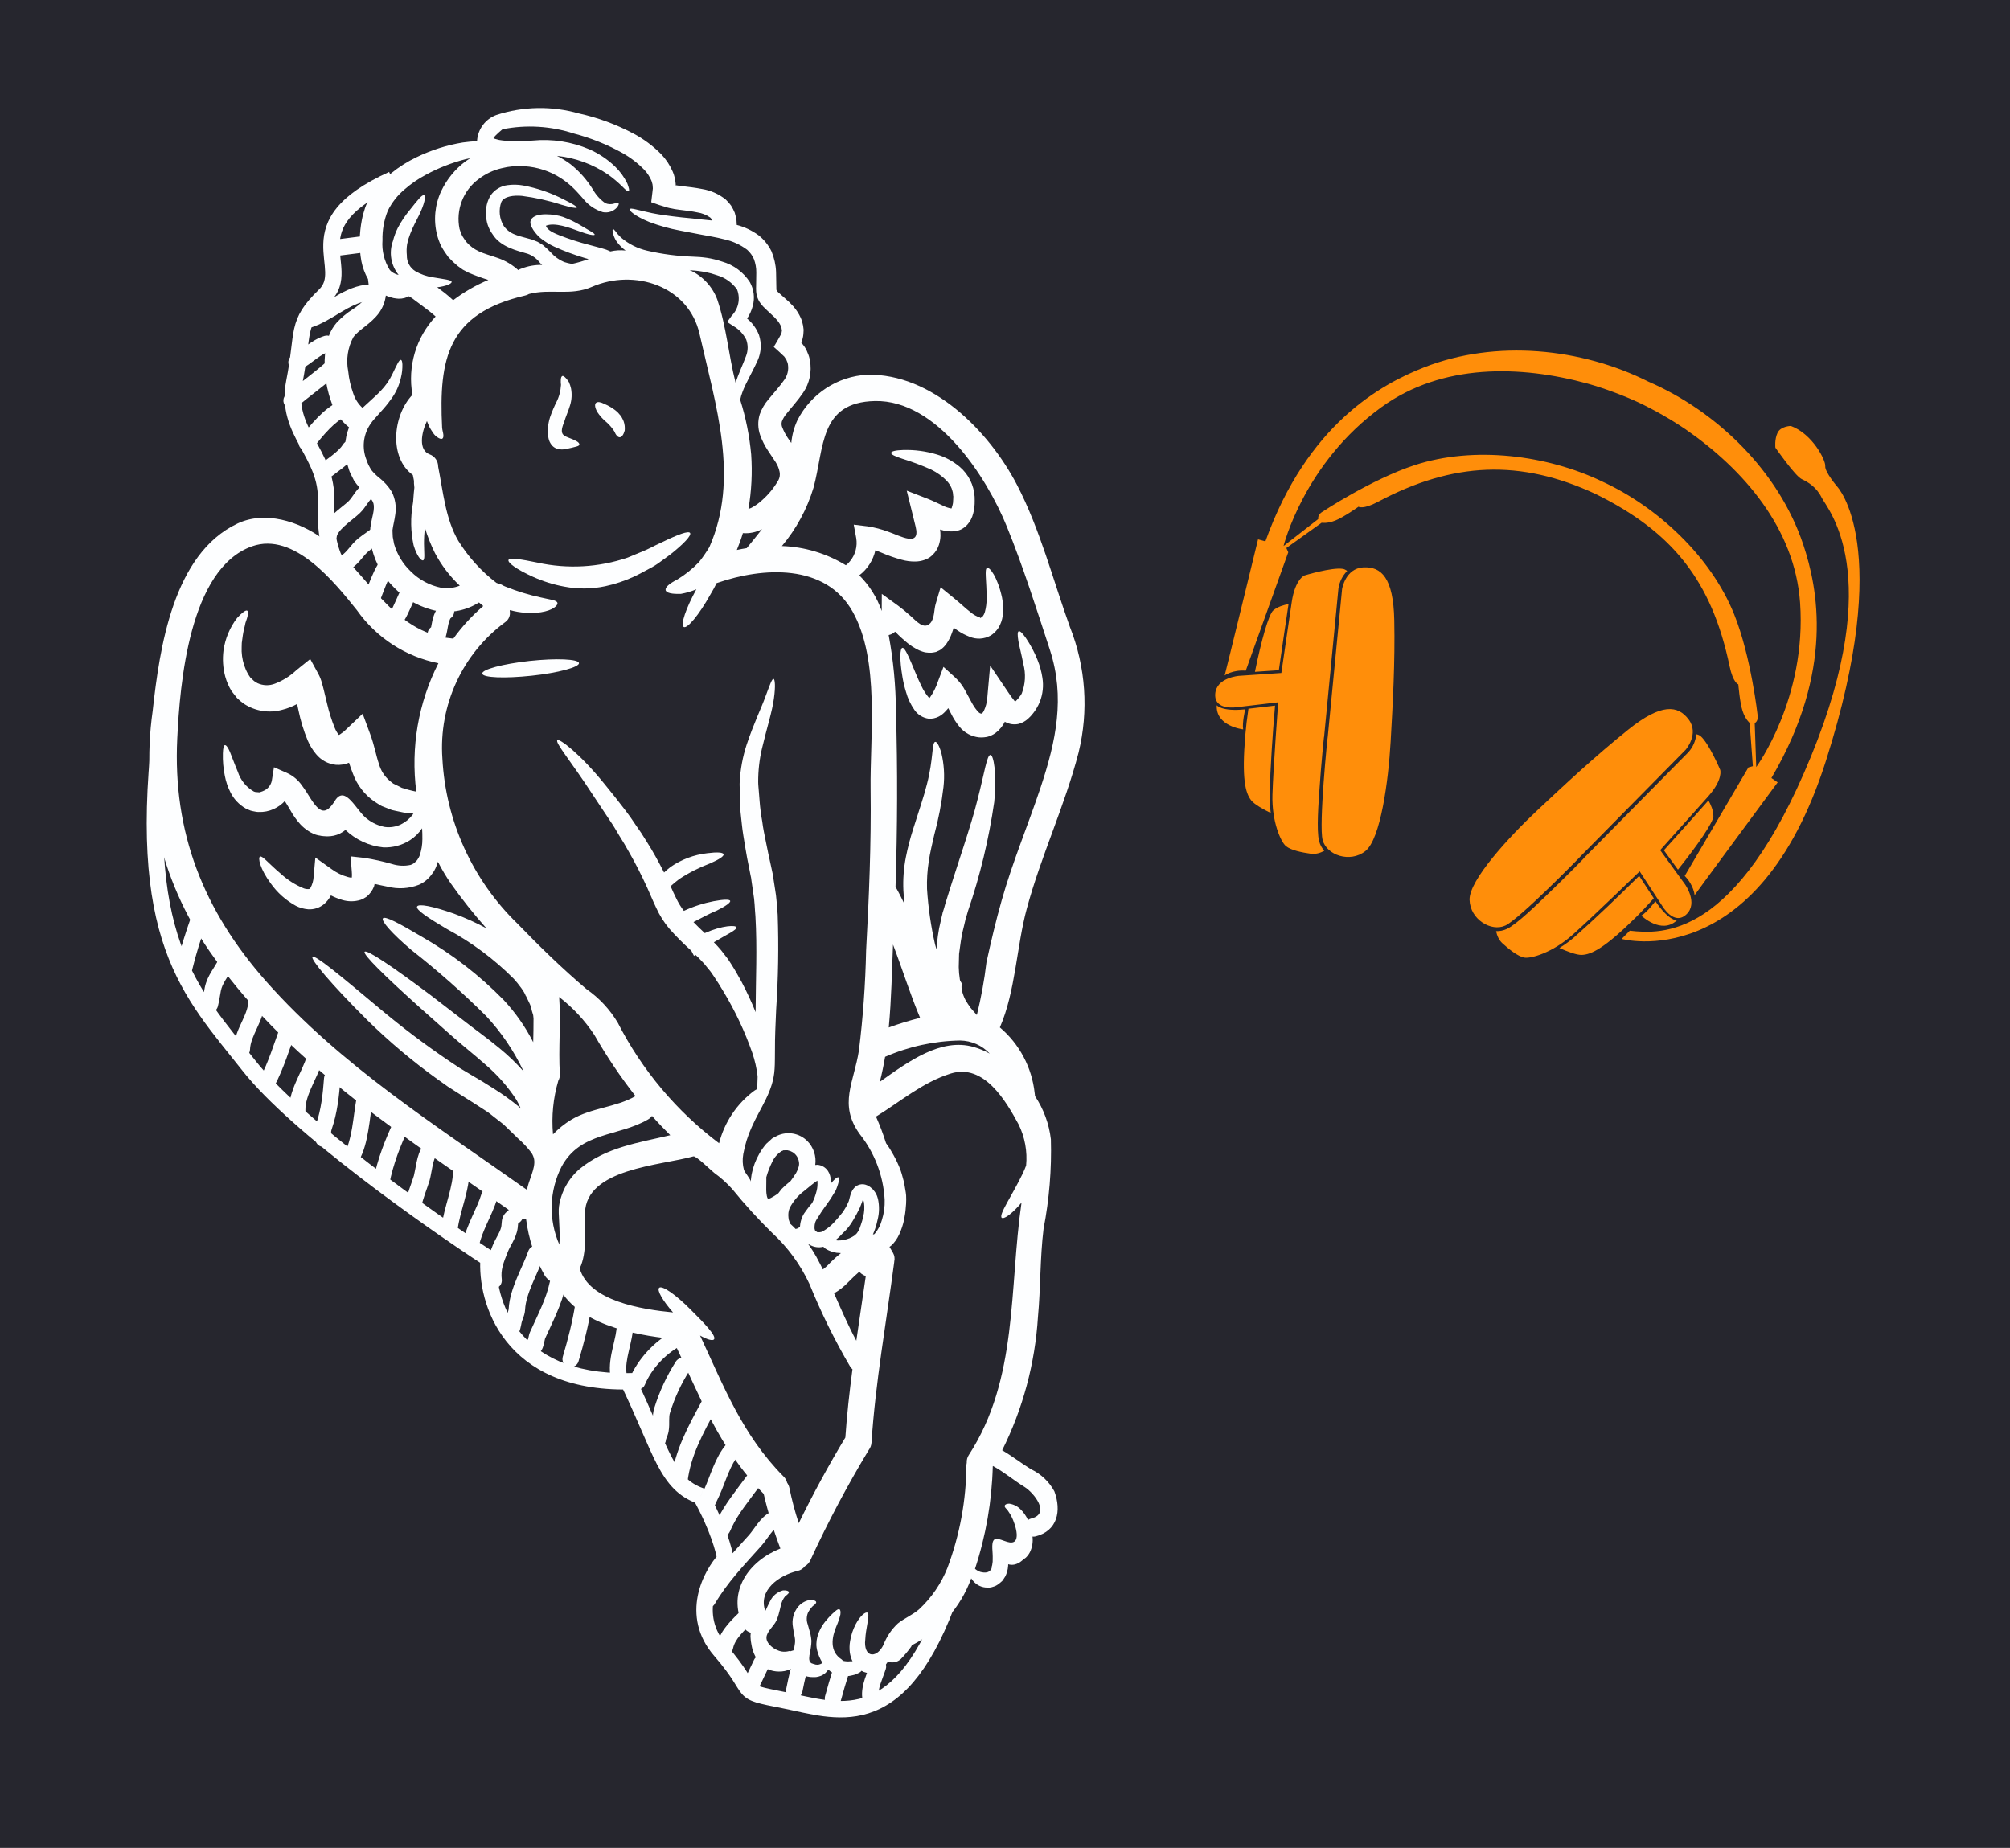 <svg width="87" height="80" viewBox="0 0 87 80" fill="none" xmlns="http://www.w3.org/2000/svg">
<rect width="87" height="80" fill="#26262E"/>
<path fill-rule="evenodd" clip-rule="evenodd" d="M57.47 31.895L58.09 25.503C58.09 25.503 58.229 24.608 59.007 24.563C59.785 24.518 60.312 25.01 60.349 26.846C60.387 28.682 60.286 30.474 60.191 32.126C60.096 33.777 59.763 36.319 59.098 36.846C58.433 37.372 57.422 37.022 57.249 36.369C57.076 35.716 57.461 31.87 57.47 31.895L57.47 31.895ZM68.452 37.031L72.961 32.459C72.961 32.459 73.558 31.778 73.094 31.152C72.63 30.527 71.914 30.437 70.481 31.585C69.049 32.733 67.737 33.959 66.53 35.091C65.324 36.222 63.586 38.107 63.608 38.955C63.63 39.803 64.547 40.355 65.159 40.069C65.771 39.782 68.476 37.023 68.451 37.032L68.452 37.031ZM73.421 31.787C73.498 31.803 73.564 31.83 73.614 31.874C73.98 32.198 74.457 33.331 74.457 33.331C74.457 33.331 74.595 33.742 73.925 34.492C73.256 35.241 71.858 36.805 71.858 36.805L72.931 38.282C72.931 38.282 73.524 39.102 72.984 39.594C72.445 40.088 71.94 39.208 71.94 39.208L70.971 37.723C70.971 37.723 68.927 39.709 68.059 40.478C67.192 41.248 66.264 41.508 65.979 41.457C65.694 41.405 65.312 41.094 65.032 40.84C64.873 40.696 64.794 40.497 64.756 40.313C64.912 40.317 65.071 40.287 65.223 40.216C65.657 40.013 66.57 39.114 66.939 38.761C67.32 38.397 67.697 38.027 68.068 37.653C68.191 37.53 68.313 37.407 68.434 37.283C68.467 37.248 68.501 37.214 68.534 37.178C68.544 37.168 68.553 37.156 68.561 37.144L73.078 32.567C73.274 32.35 73.397 32.07 73.421 31.788L73.421 31.787ZM73.947 34.654C74.048 34.829 74.162 35.084 74.162 35.336C74.162 35.598 73.469 36.599 72.628 37.65L72.019 36.811C72.665 36.097 73.305 35.373 73.947 34.654L73.947 34.654ZM71.582 38.89C71.306 39.199 71.038 39.486 70.793 39.727C69.46 41.044 68.876 41.334 68.454 41.341C68.231 41.345 67.829 41.19 67.497 41.043C67.76 40.878 67.99 40.705 68.14 40.573C69.087 39.734 70.044 38.814 70.949 37.92L71.582 38.89ZM72.578 39.847C72.578 39.847 72.222 39.864 71.653 39.015C71.653 39.015 71.284 39.507 71.042 39.639C71.042 39.639 71.907 40.473 72.578 39.847ZM73.348 38.756C73.348 38.756 73.325 38.337 72.921 37.922L75.677 33.224L75.87 33.17L75.731 31.296C75.731 31.296 75.546 31.148 75.425 30.78C75.303 30.411 75.241 29.627 75.241 29.627C75.241 29.627 75.016 29.573 74.862 28.837C74.085 25.125 72.373 23.02 69.078 21.393C65.804 19.862 62.875 20.004 59.651 21.721C58.987 22.076 58.801 21.937 58.801 21.937C58.801 21.937 58.16 22.392 57.799 22.535C57.438 22.678 57.206 22.631 57.206 22.631L55.678 23.725L55.761 23.909L53.921 29.035C53.345 28.99 53.008 29.242 53.008 29.242C53.022 29.221 54.453 23.35 54.453 23.35L54.771 23.437C56.588 18.361 59.789 16.629 61.642 15.903C64.745 14.688 68.446 15.064 71.353 16.524C74.335 17.818 76.997 20.419 78.052 23.578C78.682 25.467 79.405 29.034 76.673 33.682L76.944 33.87C76.944 33.87 73.355 38.732 73.348 38.756L73.348 38.756ZM69.334 20.839C71.73 21.934 74.058 24.092 75.063 26.602C75.799 28.437 76.079 30.99 76.079 30.99C76.079 30.99 76.115 31.21 75.95 31.307L76.016 33.209C76.016 33.209 78.207 30.231 77.914 26.089C77.686 22.87 75.463 20.323 72.962 18.589C72.298 18.14 71.612 17.752 70.931 17.427C70.245 17.112 69.506 16.834 68.736 16.612C65.802 15.805 62.422 15.731 59.806 17.618C56.438 20.049 55.557 23.639 55.557 23.639L57.059 22.471C57.027 22.282 57.22 22.169 57.22 22.169C57.22 22.169 59.359 20.748 61.239 20.135C63.809 19.298 66.958 19.702 69.335 20.839L69.334 20.839ZM58.31 24.718C58.25 24.67 58.186 24.637 58.12 24.627C57.636 24.553 56.462 24.913 56.462 24.913C56.462 24.913 56.058 25.071 55.911 26.065C55.765 27.059 55.461 29.135 55.461 29.135L53.639 29.258C53.639 29.258 52.63 29.328 52.598 30.058C52.565 30.789 53.563 30.612 53.563 30.612L55.324 30.404C55.324 30.404 55.111 33.246 55.076 34.405C55.042 35.564 55.437 36.444 55.658 36.629C55.881 36.815 56.365 36.908 56.739 36.961C56.952 36.99 57.155 36.923 57.321 36.834C57.218 36.718 57.138 36.577 57.096 36.414C56.973 35.95 57.078 34.673 57.112 34.165C57.147 33.638 57.19 33.112 57.239 32.587C57.255 32.414 57.272 32.242 57.289 32.069C57.294 32.022 57.3 31.974 57.305 31.925C57.306 31.911 57.31 31.896 57.313 31.883L57.932 25.482C57.973 25.193 58.109 24.919 58.31 24.719L58.31 24.718ZM55.773 26.153C55.574 26.188 55.305 26.263 55.112 26.425C54.911 26.593 54.585 27.766 54.318 29.085L55.353 29.015C55.487 28.061 55.632 27.107 55.773 26.152L55.773 26.153ZM54.037 30.683C53.976 31.092 53.929 31.482 53.901 31.826C53.744 33.693 53.896 34.326 54.161 34.655C54.3 34.828 54.678 35.038 55.003 35.198C54.961 34.891 54.946 34.604 54.952 34.404C54.989 33.14 55.081 31.815 55.188 30.547L54.037 30.683ZM52.665 30.532C52.665 30.532 52.88 30.816 53.896 30.709C53.896 30.709 53.756 31.308 53.809 31.577C53.809 31.577 52.614 31.448 52.665 30.532ZM77.516 18.441C77.516 18.441 77.075 18.447 76.938 18.739C76.802 19.03 76.845 19.381 76.845 19.381C76.845 19.381 77.701 20.61 77.985 20.743C78.269 20.876 78.629 21.092 78.852 21.552C79.076 22.011 81.643 24.8 78.388 32.744C75.133 40.689 71.926 40.443 70.543 40.293L70.192 40.649C70.192 40.649 76.059 42.258 79.029 32.95C81.999 23.641 79.515 21.06 79.515 21.06C79.515 21.06 78.979 20.429 79.003 20.18C79.028 19.931 78.455 18.788 77.515 18.441L77.516 18.441Z" fill="#FF8E0A"/>
<path d="M35.096 71.994C35.103 71.999 35.111 72.002 35.118 72.005L35.207 72.037C35.225 72.046 35.244 72.051 35.264 72.052C35.277 72.055 35.288 72.059 35.299 72.064C35.33 72.066 35.366 72.073 35.394 72.072C35.469 72.064 35.541 72.037 35.602 71.992C35.494 71.821 35.414 71.635 35.366 71.44C35.356 71.4 35.349 71.359 35.344 71.319L35.34 71.265L35.334 71.219C35.336 71.207 35.337 71.191 35.337 71.191L35.337 71.156C35.34 71.062 35.352 70.969 35.374 70.878C35.449 70.602 35.588 70.346 35.779 70.133C35.884 70.003 36.002 69.884 36.13 69.776C36.221 69.689 36.291 69.651 36.334 69.673C36.378 69.694 36.391 69.774 36.375 69.901C36.334 70.072 36.277 70.238 36.206 70.399C35.996 70.89 35.897 71.499 36.434 71.845C36.454 71.865 36.461 71.879 36.477 71.883L36.496 71.899L36.505 71.905C36.552 71.916 36.601 71.922 36.65 71.925C36.695 71.929 36.741 71.929 36.786 71.922L36.855 71.919C36.863 71.918 36.867 71.921 36.88 71.922C36.891 71.923 36.878 71.914 36.889 71.931C36.893 71.927 36.896 71.926 36.899 71.921C36.844 71.805 36.806 71.682 36.785 71.555C36.763 71.387 36.766 71.218 36.795 71.052C36.836 70.796 36.918 70.548 37.038 70.318C37.244 69.929 37.477 69.766 37.551 69.821C37.625 69.875 37.572 70.117 37.511 70.487C37.474 70.693 37.451 70.903 37.442 71.112C37.441 71.794 37.973 71.768 38.239 71.212C38.374 70.858 38.588 70.54 38.864 70.283C39.153 70.052 39.498 69.919 39.781 69.672C40.318 69.173 40.737 68.561 41.008 67.878C41.544 66.451 41.822 64.94 41.83 63.415C41.833 63.386 41.837 63.358 41.844 63.33C41.836 63.207 41.869 63.086 41.937 62.985C44.077 59.691 43.671 55.786 44.216 52.063C44.123 52.177 44.027 52.281 43.938 52.369C43.65 52.654 43.43 52.774 43.361 52.724C43.215 52.594 43.783 51.805 44.272 50.798C44.325 50.681 44.372 50.573 44.414 50.462C44.474 49.85 44.361 49.233 44.09 48.68C43.555 47.695 42.601 46.025 41.152 46.476C39.938 46.855 38.981 47.686 37.917 48.341C38.083 48.715 38.228 49.099 38.351 49.491C38.471 49.656 38.579 49.829 38.676 50.008C38.788 50.21 38.886 50.419 38.97 50.634C39.014 50.749 39.046 50.876 39.08 51.001L39.132 51.191L39.161 51.362L39.191 51.539L39.206 51.626L39.211 51.671L39.217 51.717L39.218 51.74L39.22 51.741C39.227 51.867 39.227 51.994 39.219 52.121C39.219 52.159 39.215 52.198 39.209 52.236C39.197 52.43 39.17 52.623 39.131 52.813C39.085 53.027 39.016 53.234 38.925 53.432C38.882 53.527 38.831 53.617 38.772 53.702C38.713 53.784 38.646 53.86 38.572 53.929L38.501 53.98C38.55 54.066 38.601 54.154 38.654 54.242C38.718 54.354 38.737 54.486 38.707 54.611C38.705 54.623 38.707 54.631 38.705 54.642C38.367 57.22 37.89 59.863 37.722 62.456C37.716 62.567 37.677 62.673 37.611 62.762C37.608 62.767 37.608 62.77 37.605 62.771C36.675 64.31 35.833 65.899 35.082 67.533C35.032 67.649 34.946 67.746 34.837 67.808C34.759 67.913 34.646 67.985 34.518 68.01C33.715 68.202 32.805 68.847 33.124 69.745L33.147 69.706C33.206 69.579 33.26 69.45 33.33 69.325C33.437 69.09 33.645 68.916 33.895 68.852C34.049 68.843 34.131 68.88 34.146 68.924C34.16 68.968 34.086 69.03 33.98 69.112C33.887 69.231 33.824 69.371 33.795 69.519C33.768 69.627 33.741 69.758 33.696 69.912L33.656 70.035C33.648 70.064 33.636 70.093 33.623 70.12L33.6 70.172C33.493 70.402 33.181 70.638 33.175 70.897C33.169 71.195 33.562 71.449 33.822 71.498C33.931 71.516 34.043 71.511 34.15 71.483L34.187 71.475L34.203 71.491C34.238 71.475 34.273 71.476 34.305 71.461C34.319 71.454 34.339 71.454 34.349 71.447C34.352 71.444 34.356 71.442 34.36 71.442C34.372 71.357 34.387 71.279 34.397 71.218C34.408 71.161 34.413 71.104 34.415 71.046C34.415 70.991 34.409 70.936 34.399 70.881C34.369 70.743 34.342 70.598 34.324 70.459C34.259 70.133 34.346 69.796 34.56 69.543C34.703 69.38 34.903 69.278 35.118 69.259C35.24 69.276 35.316 69.307 35.326 69.356C35.337 69.404 35.286 69.462 35.181 69.532C35.094 69.619 35.022 69.72 34.968 69.831C34.906 69.989 34.903 70.163 34.961 70.322C34.998 70.455 35.04 70.601 35.079 70.743C35.099 70.839 35.114 70.938 35.122 71.036C35.121 71.135 35.112 71.233 35.096 71.331C35.07 71.525 35.03 71.641 35.028 71.745C35.02 71.808 35.026 71.872 35.045 71.933C35.057 71.954 35.074 71.972 35.095 71.985L35.114 71.996C35.108 71.994 35.102 71.994 35.096 71.994ZM29.237 8.024L29.238 8.028L29.268 8.022L29.353 8.035L29.541 8.06C29.797 8.092 30.084 8.121 30.392 8.183C30.764 8.243 31.114 8.4 31.409 8.635C31.494 8.715 31.572 8.804 31.642 8.898C31.704 8.998 31.758 9.102 31.803 9.212C31.835 9.319 31.86 9.429 31.878 9.541L31.889 9.737C32.229 9.826 32.549 9.978 32.834 10.186C33.07 10.372 33.261 10.609 33.392 10.88C33.511 11.163 33.58 11.466 33.591 11.773C33.594 12.023 33.602 12.279 33.605 12.545C33.608 12.558 33.613 12.57 33.621 12.581C33.61 12.583 33.661 12.623 33.673 12.644C33.76 12.723 33.857 12.812 33.971 12.909C34.101 13.017 34.222 13.135 34.336 13.261C34.469 13.412 34.579 13.582 34.662 13.767C34.708 13.873 34.741 13.985 34.761 14.1L34.784 14.279L34.773 14.465C34.763 14.586 34.734 14.704 34.689 14.816L34.683 14.825L34.679 14.826C34.673 14.835 34.685 14.837 34.69 14.84C34.692 14.839 34.694 14.84 34.694 14.842L34.782 14.957C34.855 15.05 34.913 15.156 34.953 15.268C35.004 15.376 35.039 15.492 35.057 15.61C35.145 16.093 35.041 16.59 34.766 16.996C34.533 17.341 34.267 17.627 34.047 17.906C33.96 18.007 33.891 18.121 33.843 18.245C33.818 18.335 33.826 18.431 33.865 18.515C33.925 18.666 34.001 18.811 34.09 18.947L34.25 19.179C34.281 18.837 34.371 18.502 34.516 18.191C35.102 17.041 36.252 16.291 37.538 16.223C40.333 16.163 42.798 18.644 44.018 20.989C45.02 22.916 45.575 25.103 46.309 27.141C46.997 28.873 47.127 30.775 46.684 32.583C46.088 34.888 45.063 37.042 44.444 39.336C44.002 40.962 43.957 42.925 43.278 44.48C44.126 45.197 44.665 46.216 44.784 47.322C44.792 47.364 44.796 47.407 44.796 47.449C45.171 48.011 45.408 48.654 45.486 49.325C45.523 50.624 45.416 51.923 45.169 53.198C45.013 54.468 45.045 55.745 44.926 57.021C44.8 59.028 44.274 60.989 43.378 62.786C43.81 63.038 44.195 63.343 44.626 63.607C45.056 63.81 45.41 64.145 45.637 64.564C45.951 65.409 45.776 66.28 44.814 66.516C44.774 66.526 44.732 66.528 44.69 66.522C44.719 66.754 44.68 66.989 44.579 67.197C44.533 67.287 44.472 67.367 44.4 67.436L44.339 67.48L44.322 67.492L44.296 67.513C44.276 67.529 44.256 67.545 44.22 67.577C44.132 67.652 44.027 67.706 43.914 67.732C43.823 67.752 43.728 67.748 43.639 67.721C43.636 67.745 43.638 67.772 43.635 67.796C43.624 67.956 43.581 68.112 43.508 68.254L43.42 68.391L43.38 68.443L43.371 68.453L43.345 68.474L43.299 68.515L43.202 68.59C43.136 68.64 43.06 68.677 42.979 68.697C42.906 68.725 42.829 68.736 42.751 68.731C42.499 68.736 42.26 68.622 42.104 68.423C42.08 68.394 42.058 68.364 42.038 68.332C41.579 69.59 40.661 70.625 39.469 71.228C39.459 71.25 39.449 71.273 39.437 71.294C39.303 71.482 39.154 71.659 38.993 71.824C38.843 71.965 38.626 72.009 38.433 71.936C38.385 72.014 38.328 72.086 38.265 72.152C38.116 72.316 37.911 72.418 37.691 72.436C37.623 72.445 37.553 72.436 37.487 72.413C37.419 72.398 37.354 72.372 37.294 72.336L37.293 72.332L37.29 72.333L37.239 72.387L37.231 72.389L37.224 72.394L37.207 72.406L37.172 72.425C37.123 72.451 37.07 72.475 37.016 72.498C36.973 72.511 36.939 72.519 36.895 72.528C36.807 72.553 36.718 72.565 36.627 72.565C36.545 72.571 36.463 72.57 36.381 72.564L36.372 72.561L36.364 72.563L36.315 72.55L36.294 72.543L36.256 72.528L36.176 72.498C36.125 72.479 36.077 72.452 36.034 72.418C35.968 72.38 35.907 72.334 35.852 72.28C35.779 72.397 35.672 72.49 35.547 72.545C35.475 72.574 35.401 72.594 35.324 72.605C35.237 72.61 35.149 72.609 35.062 72.602L34.973 72.586L34.949 72.583L34.94 72.581L34.907 72.568L34.89 72.561L34.821 72.532C34.715 72.494 34.62 72.429 34.546 72.344C34.497 72.286 34.457 72.221 34.426 72.151C34.284 72.243 34.127 72.308 33.962 72.345C33.798 72.376 33.629 72.374 33.466 72.341C33.372 72.323 33.281 72.291 33.196 72.247C33.117 72.2 33.042 72.147 32.971 72.088C32.739 71.854 32.584 71.553 32.53 71.227C32.503 71.104 32.488 70.979 32.484 70.853C32.484 70.797 32.489 70.74 32.499 70.686C32.348 70.646 32.224 70.538 32.164 70.393C31.449 68.895 32.419 67.575 33.778 67.04C33.484 66.269 33.242 65.478 33.055 64.674C31.103 62.693 30.276 60.401 29.111 57.966C27.391 57.795 24.897 57.301 24.131 55.613C23.911 55.555 23.719 55.422 23.586 55.237C23.159 54.48 22.882 53.647 22.771 52.785C22.652 52.787 22.536 52.749 22.441 52.678C17.749 49.332 12.695 46.259 9.281 41.478C7.031 38.398 6.071 34.558 6.608 30.781C6.907 28.063 7.489 23.98 10.28 22.665C11.475 22.102 12.936 22.572 13.95 23.306C15.937 24.743 16.912 27.395 19.583 27.644C19.595 27.645 19.608 27.65 19.62 27.651C19.994 27.13 20.43 26.655 20.917 26.238C20.855 26.184 20.794 26.135 20.732 26.082C20.198 26.422 19.559 26.555 18.934 26.455C18.226 26.319 17.575 25.968 17.07 25.45C16.605 24.996 16.272 24.423 16.107 23.794C16.08 23.635 16.045 23.486 16.03 23.328C16.021 23.169 16.021 23.01 16.029 22.851C16.072 22.525 16.146 22.302 16.171 22.116C16.213 21.752 16.148 21.667 15.812 21.351C15.623 21.192 15.457 21.006 15.32 20.8C15.269 20.692 15.215 20.585 15.162 20.482C15.109 20.378 15.089 20.27 15.052 20.165C14.879 19.619 14.899 19.032 15.107 18.5C14.74 18.212 14.47 17.82 14.331 17.375C14.191 16.984 14.103 16.576 14.07 16.162C14.035 15.785 14.046 15.405 14.104 15.031C14.136 14.843 14.188 14.658 14.259 14.481C14.332 14.3 14.435 14.131 14.561 13.982C14.77 13.752 15.009 13.552 15.271 13.387C15.44 13.281 15.596 13.154 15.735 13.009C15.918 12.776 15.993 12.475 15.94 12.183C15.936 12.149 15.934 12.118 15.928 12.08C15.792 11.842 15.696 11.582 15.643 11.312C15.586 11.004 15.562 10.69 15.571 10.377C15.577 10.088 15.608 9.8 15.663 9.516C15.687 9.375 15.722 9.238 15.77 9.104C15.809 8.962 15.864 8.825 15.936 8.697C16.177 8.232 16.514 7.826 16.927 7.505C17.265 7.229 17.636 6.994 18.03 6.806C18.663 6.498 19.338 6.283 20.032 6.169C20.251 6.137 20.454 6.122 20.651 6.111C20.652 6.099 20.65 6.087 20.651 6.071C20.694 5.576 21.016 5.152 21.479 4.979C22.637 4.599 23.883 4.576 25.057 4.911C25.871 5.091 26.657 5.38 27.395 5.77C27.847 6.006 28.259 6.311 28.618 6.674C28.829 6.896 28.999 7.154 29.12 7.436C29.154 7.514 29.18 7.594 29.199 7.677C29.222 7.761 29.237 7.847 29.243 7.934C29.254 8.044 29.241 8.02 29.237 8.024ZM32.982 22.91C32.727 23.043 32.44 23.102 32.154 23.08C32.08 23.328 31.993 23.571 31.893 23.81C32.035 23.779 32.176 23.753 32.321 23.73C32.537 23.464 32.763 23.193 32.982 22.91ZM45.047 34.074C45.707 32.084 46.113 30.189 45.442 28.131C44.865 26.364 44.281 24.52 43.581 22.799C42.706 20.642 40.552 17.307 37.871 17.362C35.456 17.414 35.685 19.37 35.213 21.111C34.932 22.04 34.467 22.899 33.843 23.64C34.822 23.673 35.776 23.959 36.613 24.471C36.679 24.422 36.739 24.365 36.79 24.299C37.023 24.019 37.122 23.65 37.06 23.29L36.953 22.714L37.548 22.786C37.859 22.833 38.166 22.913 38.461 23.025C38.938 23.185 39.856 23.72 39.633 22.805C39.58 22.596 39.532 22.388 39.481 22.186L39.247 21.242L40.157 21.595C40.414 21.696 40.618 21.805 40.803 21.886C40.922 21.949 41.049 21.992 41.181 22.013C41.192 21.998 41.198 21.981 41.201 21.962C41.221 21.903 41.237 21.842 41.248 21.78C41.251 21.685 41.267 21.564 41.263 21.491C41.247 21.435 41.256 21.382 41.243 21.323C41.228 21.259 41.209 21.196 41.187 21.135C41.136 21.014 41.063 20.904 40.973 20.81C40.779 20.613 40.553 20.451 40.305 20.33C39.897 20.147 39.479 19.99 39.051 19.859C38.741 19.758 38.568 19.677 38.572 19.607C38.577 19.537 38.765 19.492 39.105 19.481C39.597 19.468 40.088 19.535 40.559 19.678C40.917 19.787 41.25 19.967 41.538 20.208C41.92 20.533 42.154 21 42.185 21.502C42.192 21.626 42.187 21.709 42.186 21.814C42.18 21.957 42.158 22.099 42.121 22.236C42.079 22.411 41.995 22.574 41.875 22.708C41.798 22.795 41.705 22.867 41.601 22.919C41.501 22.965 41.394 22.993 41.284 23.003C41.083 23.017 40.881 22.99 40.69 22.923C40.703 23.015 40.709 23.108 40.707 23.201C40.703 23.333 40.679 23.465 40.639 23.591C40.587 23.75 40.497 23.894 40.379 24.011C40.361 24.032 40.34 24.052 40.317 24.068L40.271 24.106L40.207 24.154C40.2 24.156 40.192 24.159 40.185 24.163L40.161 24.176L40.108 24.203L40.004 24.244C39.882 24.286 39.754 24.308 39.624 24.31C39.424 24.314 39.225 24.288 39.032 24.234C38.725 24.151 38.425 24.045 38.134 23.918C38.053 23.884 37.972 23.851 37.891 23.821C37.794 24.255 37.546 24.64 37.193 24.907C37.629 25.341 37.961 25.869 38.164 26.452L38.168 25.711L38.87 26.219C39.057 26.357 39.237 26.505 39.409 26.663C39.657 26.876 39.987 27.291 40.273 26.971C40.452 26.768 40.426 26.394 40.498 26.148L40.713 25.425L41.288 25.893C41.586 26.134 41.793 26.341 42.012 26.507C42.136 26.613 42.28 26.693 42.436 26.74C42.429 26.746 42.416 26.753 42.413 26.76C42.411 26.769 42.422 26.767 42.439 26.755L42.48 26.726C42.485 26.73 42.508 26.709 42.528 26.693C42.574 26.634 42.609 26.567 42.629 26.494C42.68 26.308 42.705 26.115 42.705 25.922C42.708 25.138 42.6 24.633 42.726 24.586C42.834 24.54 43.175 24.972 43.37 25.861C43.425 26.125 43.435 26.395 43.401 26.661C43.376 26.844 43.313 27.02 43.218 27.178C43.155 27.275 43.078 27.361 42.988 27.435L42.949 27.467C42.928 27.484 42.905 27.499 42.881 27.513C42.598 27.674 42.256 27.692 41.956 27.562C41.781 27.494 41.613 27.407 41.457 27.301C41.393 27.26 41.337 27.217 41.278 27.175C41.255 27.251 41.233 27.33 41.2 27.412C41.144 27.573 41.066 27.724 40.97 27.864C40.9 27.966 40.812 28.056 40.711 28.127C40.675 28.152 40.636 28.172 40.595 28.187L40.534 28.216L40.502 28.227L40.419 28.244C40.408 28.247 40.318 28.258 40.318 28.258C40.238 28.261 40.159 28.258 40.08 28.247C40.026 28.239 39.972 28.226 39.92 28.207C39.834 28.179 39.751 28.143 39.671 28.1C39.542 28.03 39.419 27.948 39.303 27.858C39.111 27.703 38.929 27.536 38.757 27.36C38.754 27.355 38.75 27.35 38.745 27.347C38.667 27.42 38.57 27.471 38.465 27.494C38.668 28.582 38.773 29.687 38.78 30.794C38.855 33.319 38.843 35.862 38.762 38.393C38.904 38.64 39.033 38.895 39.154 39.15C39.13 38.948 39.111 38.748 39.102 38.543C39.081 38.066 39.117 37.587 39.208 37.118C39.29 36.703 39.396 36.294 39.525 35.892C39.761 35.136 39.986 34.497 40.121 33.951C40.406 32.864 40.327 32.149 40.479 32.117C40.546 32.102 40.652 32.268 40.748 32.607C40.862 33.087 40.892 33.582 40.837 34.072C40.756 34.772 40.622 35.466 40.437 36.146C40.354 36.519 40.256 36.901 40.2 37.293C40.138 37.687 40.113 38.086 40.125 38.484C40.176 39.292 40.293 40.094 40.472 40.884C40.496 40.957 40.512 41.028 40.531 41.102C40.548 40.911 40.574 40.721 40.594 40.525C40.624 40.297 40.668 40.069 40.725 39.846L40.763 39.677L40.784 39.594L40.799 39.52L40.813 39.478C40.849 39.368 40.883 39.255 40.912 39.14C41.469 37.325 42.03 35.763 42.317 34.594C42.613 33.455 42.717 32.665 42.876 32.681C42.997 32.694 43.156 33.435 43.034 34.722C42.802 36.326 42.423 37.905 41.899 39.437C41.869 39.549 41.834 39.658 41.799 39.768L41.788 39.809L41.787 39.821L41.767 39.908L41.728 40.073C41.67 40.284 41.625 40.499 41.593 40.716C41.57 40.913 41.533 41.105 41.512 41.297C41.507 41.49 41.501 41.683 41.498 41.868C41.501 42.046 41.517 42.225 41.546 42.402C41.553 42.487 41.642 42.559 41.652 42.642L41.649 42.646L41.619 42.688L41.619 42.758L41.64 42.895C41.673 43.032 41.722 43.165 41.787 43.29C41.855 43.407 41.929 43.52 42.009 43.63C42.098 43.739 42.19 43.841 42.282 43.942C42.468 43.193 42.607 42.432 42.697 41.664C42.893 40.765 43.105 39.866 43.357 38.978C43.828 37.307 44.5 35.721 45.047 34.074ZM42.141 45.326C42.384 45.395 42.619 45.492 42.841 45.614C42.508 45.258 42.045 45.054 41.559 45.047C40.44 45.065 39.336 45.305 38.31 45.753C38.248 46.121 38.172 46.483 38.082 46.836C39.327 45.953 40.722 44.922 42.141 45.326ZM37.683 34.179C37.652 31.856 38.092 28.583 36.903 26.476C35.724 24.38 33.012 24.555 31.05 25.234L31.021 25.24C30.939 25.407 30.844 25.579 30.738 25.755C30.26 26.613 29.746 27.232 29.595 27.144C29.443 27.055 29.69 26.333 30.141 25.512C29.927 25.602 29.704 25.669 29.476 25.709C29.093 25.724 28.841 25.673 28.811 25.55C28.781 25.428 28.974 25.261 29.312 25.091C29.661 24.88 29.98 24.623 30.262 24.327C30.423 24.122 30.57 23.907 30.705 23.684C32.016 20.701 30.978 17.55 30.28 14.462C29.812 12.378 27.46 11.614 25.615 12.421C24.689 12.823 23.829 12.484 22.899 12.727C22.848 12.758 22.79 12.781 22.73 12.794C19.383 13.572 18.989 15.511 19.136 18.514C19.145 18.63 19.184 18.74 19.19 18.823C19.197 18.905 19.185 18.961 19.148 18.989C19.111 19.016 19.053 19.001 18.982 18.962C18.881 18.907 18.797 18.827 18.738 18.729C18.694 18.668 18.65 18.595 18.602 18.515C18.567 18.44 18.531 18.362 18.497 18.275C18.489 18.261 18.485 18.243 18.479 18.228C18.231 18.744 18.11 19.486 18.593 19.669C18.818 19.749 18.967 19.963 18.965 20.203C19.178 21.268 19.278 22.461 19.837 23.413C20.272 24.115 20.83 24.731 21.485 25.232C21.511 25.242 21.541 25.255 21.567 25.265C21.645 25.279 21.719 25.311 21.785 25.355C21.819 25.372 21.85 25.385 21.888 25.4C22.383 25.599 22.894 25.756 23.415 25.867C23.788 25.959 24.101 25.975 24.128 26.102C24.152 26.215 23.932 26.425 23.412 26.506C22.962 26.568 22.504 26.535 22.067 26.411C22.069 26.419 22.067 26.431 22.069 26.442L22.064 26.451C22.099 26.635 22.025 26.822 21.872 26.93C20.014 28.298 18.985 30.53 19.148 32.841C19.292 35.547 20.453 38.1 22.395 39.984C23.356 40.977 24.337 41.935 25.39 42.826C25.939 43.208 26.399 43.703 26.741 44.278C27.789 46.329 29.288 48.113 31.124 49.495C31.357 48.583 31.895 47.779 32.65 47.219C32.686 47.194 32.724 47.173 32.764 47.155C32.767 47.095 32.778 47.039 32.78 46.974C32.784 46.867 32.787 46.757 32.791 46.642C32.791 46.627 32.791 46.607 32.791 46.588C32.75 46.246 32.674 45.909 32.563 45.583C32.241 44.662 31.825 43.776 31.322 42.941C31.182 42.705 31.032 42.463 30.876 42.235L30.757 42.064L30.624 41.901C30.537 41.785 30.442 41.676 30.34 41.575C30.269 41.496 30.188 41.415 30.102 41.336L30.039 41.385L29.925 41.162C29.593 40.866 29.277 40.551 28.982 40.218C28.744 39.938 28.547 39.626 28.397 39.29C28.256 38.995 28.14 38.708 28.012 38.426C27.758 37.874 27.507 37.376 27.226 36.888C27.092 36.643 26.953 36.41 26.811 36.187C26.744 36.072 26.677 35.961 26.61 35.85L26.515 35.698L26.412 35.543C26.131 35.121 25.872 34.731 25.635 34.374C24.706 32.945 24.022 32.156 24.123 32.045C24.196 31.951 25.089 32.607 26.183 33.963C26.461 34.299 26.751 34.67 27.06 35.071L27.174 35.224L27.297 35.393C27.371 35.503 27.45 35.615 27.525 35.728C27.685 35.949 27.84 36.185 27.991 36.435C28.251 36.841 28.505 37.303 28.743 37.773C28.83 37.691 28.923 37.613 29.023 37.535L29.022 37.534C29.495 37.208 30.041 37.003 30.612 36.938C31.028 36.884 31.293 36.898 31.319 36.983C31.345 37.067 31.115 37.214 30.737 37.378C30.269 37.554 29.821 37.781 29.402 38.056C29.268 38.155 29.143 38.264 29.026 38.367C29.102 38.543 29.184 38.721 29.271 38.894C29.361 39.085 29.472 39.266 29.601 39.434C30.012 39.242 30.445 39.102 30.89 39.016C31.31 38.938 31.578 38.928 31.604 39.001C31.629 39.073 31.411 39.23 31.028 39.42C30.733 39.538 30.396 39.724 30.016 39.919C30.168 40.078 30.334 40.239 30.505 40.397C31.272 40.055 31.858 40.044 31.873 40.147C31.898 40.263 31.473 40.444 30.898 40.794C30.953 40.85 31.003 40.901 31.053 40.957C31.163 41.075 31.265 41.199 31.359 41.329L31.51 41.524L31.642 41.727C31.812 41.991 31.958 42.254 32.099 42.51C32.323 42.936 32.527 43.373 32.707 43.82C32.705 43.773 32.708 43.733 32.707 43.687C32.711 42.433 32.778 41.061 32.698 39.672C32.666 39.324 32.667 39.002 32.602 38.647C32.577 38.475 32.552 38.303 32.527 38.131L32.51 38.001L32.487 37.897L32.437 37.641C32.369 37.307 32.303 36.981 32.251 36.647C32.199 36.313 32.14 36.002 32.108 35.672C32.076 35.342 32.027 35.02 32.03 34.73C32.026 34.582 32.022 34.436 32.019 34.294L32.016 34.079L32.013 33.974C32.01 33.909 32.018 33.891 32.017 33.848C32.047 33.3 32.147 32.759 32.318 32.237C32.629 31.309 32.963 30.631 33.133 30.152C33.316 29.667 33.413 29.375 33.483 29.392C33.541 29.407 33.574 29.701 33.498 30.238C33.429 30.789 33.186 31.531 32.977 32.421C32.868 32.891 32.815 33.371 32.817 33.853C32.816 33.88 32.817 33.908 32.819 33.935L32.826 34.042L32.844 34.254C32.855 34.397 32.868 34.545 32.879 34.69C32.901 34.983 32.94 35.276 32.993 35.566C33.027 35.854 33.094 36.166 33.158 36.481C33.222 36.797 33.287 37.119 33.363 37.452L33.449 37.852L33.468 37.981C33.497 38.152 33.523 38.325 33.548 38.497C33.612 38.835 33.626 39.224 33.661 39.6C33.708 40.969 33.686 42.338 33.595 43.704C33.568 44.325 33.539 44.914 33.543 45.457C33.541 45.594 33.539 45.728 33.54 45.861L33.538 45.96L33.536 46.081L33.527 46.275C33.473 47.254 32.914 47.937 32.535 48.801C32.365 49.172 32.243 49.564 32.171 49.966C32.13 50.191 32.14 50.423 32.199 50.645C32.235 50.755 32.502 51.073 32.495 51.153C32.502 51.042 32.519 50.94 32.535 50.827C32.597 50.517 32.709 50.219 32.867 49.945C32.953 49.793 33.054 49.65 33.169 49.517C33.241 49.45 33.312 49.388 33.384 49.322L33.409 49.296C33.423 49.29 33.464 49.261 33.464 49.261L33.478 49.254L33.535 49.226L33.64 49.169C34.079 48.963 34.599 49.055 34.944 49.398C35.214 49.671 35.341 50.055 35.287 50.436C35.317 50.433 35.344 50.428 35.383 50.427C35.568 50.443 35.735 50.542 35.838 50.697C35.916 50.819 35.959 50.961 35.961 51.106C35.959 51.153 35.957 51.2 35.955 51.244L36.059 51.127C36.173 51.005 36.256 50.948 36.294 50.972C36.332 50.995 36.325 51.094 36.277 51.253C36.248 51.35 36.213 51.445 36.174 51.538C36.114 51.64 36.039 51.762 35.956 51.894C35.786 52.153 35.573 52.411 35.4 52.713L35.333 52.818C35.312 52.854 35.296 52.891 35.284 52.931C35.266 52.994 35.256 53.059 35.255 53.125C35.251 53.172 35.259 53.22 35.277 53.265C35.29 53.273 35.274 53.269 35.298 53.288C35.34 53.322 35.396 53.365 35.387 53.343C35.491 53.362 35.597 53.335 35.679 53.268C35.825 53.178 35.959 53.07 36.078 52.946C36.198 52.818 36.31 52.688 36.411 52.56L36.448 52.513L36.468 52.494L36.469 52.497L36.48 52.48C36.501 52.448 36.535 52.39 36.535 52.39C36.575 52.322 36.623 52.252 36.649 52.197C36.675 52.141 36.71 52.065 36.739 52C36.755 51.945 36.769 51.884 36.788 51.812C36.805 51.747 36.826 51.683 36.852 51.62C36.89 51.526 36.951 51.441 37.029 51.375C37.15 51.278 37.309 51.245 37.459 51.287C37.56 51.317 37.652 51.37 37.728 51.444C37.758 51.465 37.785 51.492 37.806 51.522C37.844 51.565 37.877 51.611 37.907 51.66C37.95 51.737 37.982 51.82 38.002 51.906C38.067 52.205 38.062 52.514 37.985 52.81C37.957 52.95 37.919 53.087 37.871 53.222C37.846 53.286 37.821 53.351 37.795 53.416L37.781 53.442C37.8 53.438 37.815 53.439 37.834 53.435C37.846 53.429 37.856 53.42 37.864 53.409C38.008 53.239 38.112 53.039 38.17 52.823C38.261 52.538 38.302 52.239 38.292 51.939C38.235 50.899 37.855 49.901 37.205 49.088C36.286 47.801 36.964 46.865 37.179 45.468C37.356 44.035 37.459 42.594 37.489 41.15C37.615 38.847 37.713 36.493 37.683 34.179ZM33.834 14.252C33.832 14.21 33.822 14.168 33.805 14.129C33.763 14.033 33.706 13.944 33.638 13.864C33.554 13.765 33.463 13.674 33.365 13.589C33.263 13.492 33.146 13.39 33.027 13.266L32.926 13.143C32.889 13.096 32.857 13.045 32.831 12.991C32.775 12.878 32.74 12.755 32.73 12.629C32.724 12.545 32.723 12.46 32.727 12.376L32.73 12.176C32.734 12.046 32.734 11.92 32.735 11.795C32.737 11.599 32.702 11.405 32.634 11.221C32.567 11.063 32.465 10.924 32.337 10.811C32.044 10.591 31.709 10.438 31.352 10.361C31.001 10.268 30.651 10.216 30.321 10.152C29.992 10.088 29.696 10.031 29.424 9.98C28.976 9.896 28.535 9.773 28.108 9.612C27.447 9.343 27.224 9.105 27.252 9.056C27.291 8.981 27.571 9.089 28.224 9.227C28.55 9.294 28.976 9.352 29.514 9.412C29.789 9.439 30.087 9.466 30.414 9.505C30.545 9.515 30.684 9.529 30.825 9.546C30.807 9.494 30.776 9.448 30.734 9.413C30.571 9.3 30.384 9.226 30.188 9.196C29.952 9.145 29.688 9.116 29.412 9.081L29.203 9.052L29.085 9.027C29.023 9.018 28.961 9.005 28.9 8.988C28.656 8.919 28.412 8.838 28.187 8.754C28.202 8.621 28.22 8.488 28.235 8.356L28.258 8.155L28.25 8.047C28.249 8.007 28.242 7.968 28.229 7.93C28.22 7.891 28.208 7.851 28.192 7.813C28.119 7.644 28.017 7.488 27.891 7.354C27.607 7.062 27.282 6.814 26.927 6.616C26.27 6.253 25.572 5.973 24.846 5.783C23.848 5.457 22.783 5.391 21.753 5.595C21.744 5.6 21.737 5.61 21.727 5.616C21.655 5.678 21.559 5.757 21.469 5.848C21.426 5.888 21.388 5.934 21.358 5.986C21.396 6.003 21.436 6.017 21.477 6.026C21.558 6.053 21.643 6.07 21.729 6.078C21.938 6.105 22.149 6.118 22.36 6.115C22.586 6.117 22.818 6.107 23.066 6.085C23.897 6.005 24.734 6.135 25.503 6.462C25.916 6.643 26.295 6.896 26.621 7.209C26.841 7.421 27.022 7.672 27.154 7.948C27.226 8.139 27.251 8.256 27.214 8.279C27.176 8.303 27.085 8.229 26.941 8.08C26.749 7.891 26.544 7.718 26.327 7.561C25.666 7.109 24.903 6.83 24.107 6.748C24.316 6.851 24.515 6.974 24.701 7.114C25.087 7.423 25.416 7.798 25.674 8.221C25.805 8.45 25.986 8.647 26.203 8.797C26.325 8.847 26.462 8.853 26.587 8.812C26.686 8.779 26.747 8.774 26.772 8.8C26.797 8.825 26.779 8.885 26.699 8.988C26.545 9.154 26.316 9.228 26.094 9.184C25.75 9.079 25.445 8.869 25.225 8.583C25.088 8.435 24.956 8.273 24.809 8.136C24.646 7.979 24.469 7.837 24.279 7.714C23.805 7.408 23.261 7.23 22.699 7.196C22.365 7.171 22.029 7.201 21.705 7.284C21.348 7.367 21.013 7.526 20.722 7.749C20.391 7.99 20.137 8.322 19.99 8.705C19.842 9.088 19.808 9.506 19.89 9.909C19.921 10.012 19.96 10.112 20.005 10.209C20.059 10.299 20.12 10.383 20.183 10.472C20.332 10.643 20.515 10.782 20.721 10.877C20.947 10.986 21.223 11.055 21.569 11.177C21.887 11.291 22.179 11.466 22.431 11.693C22.476 11.663 22.525 11.641 22.576 11.626C22.86 11.516 23.162 11.463 23.466 11.47C23.436 11.441 23.407 11.413 23.379 11.387C23.242 11.203 23.055 11.063 22.84 10.986C22.378 10.848 21.665 10.702 21.313 10.13C21.135 9.887 21.04 9.594 21.039 9.293C21.014 8.994 21.086 8.696 21.246 8.444C21.417 8.208 21.676 8.053 21.965 8.016C22.188 7.985 22.415 7.989 22.637 8.028C23.248 8.142 23.838 8.345 24.391 8.63C24.779 8.821 24.981 8.949 24.966 8.988C24.951 9.027 24.712 8.983 24.305 8.864C23.746 8.683 23.172 8.555 22.59 8.48C22.244 8.448 21.828 8.495 21.703 8.736C21.572 9.086 21.612 9.478 21.812 9.794C21.933 9.958 22.1 10.083 22.291 10.154C22.398 10.198 22.508 10.234 22.621 10.26C22.754 10.298 22.891 10.335 23.023 10.37L23.265 10.466C23.34 10.509 23.421 10.555 23.494 10.605C23.616 10.705 23.731 10.812 23.84 10.927C23.998 11.107 24.195 11.25 24.416 11.343C24.527 11.38 24.642 11.407 24.757 11.426C25.002 11.373 25.242 11.303 25.477 11.217C25.432 11.203 25.382 11.19 25.336 11.177C24.878 11.042 24.429 10.876 23.993 10.678C23.781 10.581 23.582 10.458 23.399 10.312C23.235 10.179 22.859 9.755 22.98 9.521C23.162 9.153 24.062 9.281 24.362 9.389C24.633 9.488 24.894 9.613 25.14 9.762C25.533 9.995 25.752 10.108 25.739 10.158C25.726 10.207 25.464 10.162 25.031 9.997C24.663 9.861 24.007 9.614 23.629 9.773C23.694 9.987 24.02 10.104 24.212 10.185C24.633 10.35 25.063 10.489 25.501 10.601C25.737 10.669 25.97 10.719 26.243 10.809C26.284 10.823 26.323 10.839 26.362 10.858L26.406 10.88L26.416 10.886C26.632 10.835 26.855 10.822 27.077 10.846C26.925 10.734 26.792 10.599 26.683 10.445C26.607 10.33 26.554 10.202 26.527 10.067C26.509 9.982 26.51 9.934 26.531 9.922C26.552 9.91 26.591 9.949 26.645 10.016C26.713 10.114 26.792 10.202 26.88 10.283C27.207 10.563 27.598 10.76 28.018 10.854C28.666 11.003 29.326 11.089 29.99 11.112C30.085 11.119 30.182 11.121 30.282 11.127C30.381 11.133 30.489 11.15 30.593 11.162C30.818 11.196 31.04 11.251 31.255 11.325C31.751 11.466 32.179 11.783 32.459 12.218C32.633 12.532 32.678 12.902 32.582 13.247C32.531 13.441 32.448 13.626 32.337 13.793C32.567 13.98 32.744 14.224 32.851 14.501C32.97 14.864 32.95 15.258 32.794 15.605C32.532 16.181 32.267 16.599 32.132 16.984C32.09 17.09 32.059 17.198 32.038 17.31C32.28 18.076 32.439 18.866 32.513 19.667C32.569 20.459 32.529 21.255 32.394 22.037C32.438 22.022 32.481 22.005 32.523 21.985C32.688 21.897 32.842 21.788 32.98 21.66C33.265 21.41 33.507 21.114 33.695 20.783C33.751 20.674 33.768 20.549 33.744 20.428C33.714 20.281 33.657 20.14 33.576 20.013C33.462 19.842 33.348 19.674 33.237 19.503C33.101 19.298 32.99 19.077 32.905 18.846C32.801 18.555 32.793 18.237 32.883 17.941C32.97 17.699 33.1 17.476 33.268 17.282C33.53 16.964 33.776 16.696 33.951 16.439C34.084 16.251 34.14 16.019 34.106 15.79C34.103 15.738 34.088 15.686 34.062 15.64C34.049 15.59 34.025 15.545 33.991 15.506L33.949 15.441L33.875 15.371L33.831 15.33L33.743 15.246L33.565 15.085L33.517 15.044C33.502 15.028 33.484 15.016 33.503 14.996L33.566 14.893C33.642 14.758 33.73 14.621 33.804 14.474C33.823 14.437 33.835 14.398 33.837 14.357C33.84 14.339 33.842 14.322 33.846 14.304L33.834 14.252ZM44.645 65.737C45.483 65.526 44.745 64.627 44.353 64.379C43.883 64.092 43.462 63.729 42.98 63.469L42.971 63.482C42.933 64.991 42.673 66.485 42.202 67.918C42.269 67.978 42.348 68.023 42.433 68.052C42.62 68.098 42.823 68.109 42.916 67.905L42.93 67.843L42.926 67.828C42.929 67.819 42.93 67.807 42.932 67.799C42.943 67.774 42.949 67.748 42.95 67.722C42.953 67.684 42.958 67.648 42.966 67.612C42.964 67.569 42.967 67.529 42.968 67.493C42.973 67.335 42.958 67.174 42.951 67.034C42.928 66.421 43.216 66.637 43.597 66.751C44.263 66.953 43.964 66.011 43.777 65.647C43.711 65.52 43.641 65.43 43.598 65.361C43.523 65.29 43.473 65.235 43.486 65.186C43.499 65.136 43.562 65.102 43.678 65.097C43.861 65.12 44.032 65.204 44.164 65.333C44.304 65.468 44.416 65.628 44.495 65.806C44.539 65.772 44.59 65.748 44.645 65.737ZM39.826 44.066C39.389 43.029 39.055 41.946 38.653 40.893C38.606 42.018 38.585 43.26 38.469 44.483C38.914 44.32 39.367 44.181 39.826 44.066ZM31.671 13.668C31.965 13.37 32.056 12.926 31.903 12.535C31.695 12.239 31.394 12.023 31.048 11.921C30.873 11.859 30.695 11.81 30.514 11.774C30.421 11.758 30.325 11.747 30.232 11.732C30.139 11.717 30.036 11.711 29.942 11.705L29.845 11.69C30.399 11.937 30.832 12.397 31.046 12.967C31.442 14.143 31.535 15.371 31.838 16.567C31.959 16.2 32.143 15.808 32.292 15.413C32.38 15.186 32.383 14.935 32.3 14.706C32.178 14.46 31.986 14.256 31.749 14.119L31.475 13.941L31.671 13.668ZM37.397 52.061C37.39 52.027 37.379 51.993 37.364 51.962C37.363 51.955 37.364 51.959 37.366 51.95C37.374 51.953 37.364 51.943 37.354 51.933C37.343 51.95 37.335 51.969 37.331 51.989C37.295 52.075 37.262 52.192 37.211 52.301C37.116 52.493 37.031 52.656 36.935 52.814C36.812 53.033 36.655 53.231 36.469 53.399C36.375 53.506 36.272 53.604 36.161 53.693C36.197 53.696 36.23 53.701 36.266 53.705C36.437 53.706 36.608 53.673 36.767 53.609C36.848 53.575 36.925 53.532 36.997 53.482C37.017 53.458 37.04 53.437 37.065 53.42C37.098 53.379 37.128 53.336 37.155 53.291L37.164 53.278L37.181 53.246L37.211 53.173C37.231 53.122 37.251 53.066 37.266 53.013C37.306 52.903 37.338 52.789 37.362 52.675C37.414 52.475 37.425 52.266 37.397 52.061ZM37.472 55.24C37.402 55.22 37.339 55.186 37.282 55.141C37.169 55.046 37.215 55.041 37.113 55.13C36.971 55.251 36.844 55.384 36.712 55.512C36.534 55.701 36.328 55.862 36.102 55.991C36.407 56.685 36.709 57.38 37.065 58.044C37.204 57.112 37.34 56.172 37.475 55.242L37.472 55.24ZM36.394 54.25C36.331 54.248 36.268 54.242 36.208 54.236C36.148 54.229 36.089 54.206 36.032 54.191L35.986 54.181L35.953 54.169L35.936 54.161L35.871 54.136C35.841 54.123 35.812 54.108 35.784 54.092C35.747 54.072 35.712 54.047 35.679 54.02C35.664 54.004 35.653 53.987 35.639 53.975L35.627 53.977C35.447 54.02 35.258 53.998 35.092 53.915C35.049 53.896 35.008 53.872 34.971 53.843C35.099 54.019 35.218 54.203 35.325 54.393C35.426 54.579 35.523 54.77 35.617 54.956C35.733 54.871 35.84 54.773 35.936 54.664C36.081 54.519 36.234 54.381 36.395 54.253L36.394 54.25ZM35.381 51.144L35.375 51.114C35.234 51.203 35.007 51.396 34.811 51.556C34.547 51.751 34.33 52.005 34.179 52.298C34.127 52.428 34.109 52.569 34.127 52.708C34.133 52.739 34.137 52.769 34.139 52.8L34.183 52.931C34.186 52.943 34.193 52.957 34.196 52.972C34.279 53.048 34.361 53.124 34.437 53.206C34.482 53.2 34.525 53.184 34.563 53.159C34.586 53.14 34.608 53.12 34.628 53.098L34.627 53.095C34.636 52.955 34.669 52.818 34.723 52.69C34.745 52.634 34.774 52.581 34.807 52.531L34.903 52.397C34.98 52.287 35.064 52.181 35.154 52.081C35.238 51.915 35.302 51.739 35.346 51.558C35.381 51.424 35.392 51.285 35.382 51.147L35.381 51.144ZM36.896 59.275C36.859 59.248 36.829 59.215 36.805 59.176C36.13 58.026 35.539 56.828 35.038 55.591C34.648 54.751 34.097 53.997 33.417 53.371C32.806 52.771 32.228 52.137 31.689 51.472C31.455 51.213 31.195 50.98 30.912 50.776C30.791 50.684 30.134 50.036 30.014 50.062C28.581 50.463 25.363 50.587 25.319 52.521C25.307 53.229 25.426 54.221 25.092 54.915C25.497 56.328 27.763 56.686 29.132 56.819C28.678 56.302 28.427 55.859 28.529 55.755C28.654 55.627 29.265 56.063 29.892 56.695C30.491 57.291 31.022 57.843 30.905 57.985C30.847 58.057 30.613 57.997 30.301 57.819C31.331 60.024 32.127 62.117 33.918 63.925C33.993 63.996 34.045 64.088 34.068 64.188C34.117 64.26 34.152 64.34 34.17 64.425C34.274 64.939 34.408 65.446 34.573 65.943C35.19 64.68 35.862 63.443 36.59 62.234C36.657 61.259 36.767 60.269 36.898 59.278L36.896 59.275ZM34.58 50.299C34.556 50.129 34.459 49.978 34.315 49.886C34.277 49.871 34.24 49.843 34.198 49.828L34.136 49.814L34.102 49.802L34.094 49.8C34.029 49.802 33.961 49.797 33.904 49.801C33.884 49.817 33.861 49.828 33.836 49.832C33.661 49.942 33.52 50.099 33.432 50.287C33.325 50.499 33.238 50.721 33.173 50.95C33.17 50.958 33.167 50.962 33.168 50.966C33.167 50.997 33.169 51.025 33.169 51.06C33.169 51.189 33.163 51.342 33.165 51.514C33.166 51.686 33.202 51.902 33.255 51.899C33.294 51.893 33.332 51.882 33.366 51.863C33.466 51.811 33.563 51.752 33.655 51.687C33.668 51.676 33.678 51.667 33.691 51.656C33.737 51.595 33.784 51.538 33.83 51.477C33.941 51.363 34.06 51.257 34.185 51.158C34.199 51.148 34.209 51.138 34.222 51.127C34.303 51.015 34.384 50.904 34.459 50.78L34.521 50.653L34.545 50.605L34.549 50.584L34.56 50.543C34.588 50.466 34.596 50.382 34.581 50.301L34.58 50.299ZM20.358 6.85C20.298 6.863 20.238 6.872 20.174 6.886C19.564 7.039 18.976 7.27 18.424 7.571C18.095 7.746 17.788 7.957 17.508 8.202C17.208 8.454 16.963 8.765 16.788 9.117C16.622 9.524 16.543 9.962 16.555 10.403C16.52 10.852 16.63 11.3 16.868 11.683C16.894 11.715 16.924 11.744 16.957 11.769C17.045 11.835 17.146 11.88 17.254 11.902C16.919 11.489 16.826 10.93 17.009 10.431C17.059 10.234 17.13 10.043 17.221 9.861C17.37 9.58 17.549 9.315 17.753 9.07C18.077 8.663 18.27 8.414 18.356 8.451C18.442 8.487 18.375 8.83 18.139 9.312C18.026 9.547 17.87 9.82 17.761 10.109C17.702 10.256 17.656 10.407 17.623 10.562C17.597 10.723 17.593 10.887 17.61 11.05C17.6 11.329 17.739 11.592 17.976 11.74C18.206 11.874 18.459 11.963 18.722 12.003C19.207 12.087 19.54 12.113 19.549 12.205C19.555 12.274 19.334 12.388 18.925 12.437C19.031 12.516 19.142 12.598 19.255 12.687C19.367 12.777 19.491 12.883 19.615 12.997C20.084 12.641 20.595 12.347 21.137 12.119C20.849 12.031 20.564 11.927 20.287 11.808L20.037 11.678L19.802 11.509C19.661 11.392 19.529 11.264 19.405 11.128C19.294 10.982 19.193 10.829 19.104 10.668C19.025 10.508 18.963 10.341 18.918 10.167C18.757 9.533 18.821 8.861 19.099 8.269C19.341 7.759 19.704 7.316 20.156 6.98C20.223 6.931 20.292 6.892 20.358 6.85ZM29.012 49.147C28.739 48.876 28.473 48.597 28.221 48.311C28.173 48.376 28.113 48.429 28.044 48.467C26.763 49.216 25.133 48.987 24.309 50.502C23.771 51.556 23.735 52.797 24.21 53.882C24.262 53.3 24.147 52.518 24.196 52.218C24.292 51.585 24.614 51.01 25.101 50.597C26.244 49.663 27.639 49.473 29.012 49.147ZM27.507 47.454C26.851 46.616 26.256 45.731 25.727 44.806C25.314 44.178 24.798 43.623 24.203 43.164C24.281 44.272 24.165 45.385 24.232 46.493C24.24 46.595 24.217 46.697 24.166 46.785C23.944 47.538 23.866 48.327 23.936 49.11C24.172 48.864 24.439 48.649 24.73 48.473C25.605 47.953 26.654 47.947 27.507 47.454ZM18.856 13.702C18.782 13.633 18.699 13.568 18.618 13.499C18.369 13.302 18.098 13.11 17.837 12.911L17.701 12.827L17.697 12.828C17.636 12.859 17.573 12.885 17.507 12.903C17.422 12.925 17.335 12.935 17.248 12.932C17.178 12.928 17.109 12.919 17.04 12.906C16.975 12.893 16.936 12.877 16.883 12.862C16.821 12.843 16.76 12.821 16.701 12.795C16.666 13.065 16.566 13.321 16.409 13.543C16.05 14.03 15.532 14.267 15.295 14.596C15.05 15.048 14.971 15.572 15.072 16.076C15.104 16.4 15.177 16.719 15.287 17.025C15.364 17.269 15.504 17.489 15.693 17.662C15.707 17.646 15.721 17.631 15.737 17.617C15.836 17.529 15.926 17.444 16.017 17.361C16.193 17.198 16.35 17.059 16.473 16.927C16.681 16.715 16.852 16.471 16.98 16.203C17.188 15.775 17.276 15.564 17.354 15.582C17.39 15.591 17.41 15.649 17.417 15.772C17.422 15.962 17.402 16.153 17.356 16.338C17.281 16.685 17.132 17.011 16.918 17.293C16.785 17.48 16.64 17.657 16.483 17.825C16.405 17.912 16.323 18.004 16.235 18.105C16.194 18.149 16.147 18.202 16.111 18.25L16.012 18.39C15.717 18.842 15.661 19.411 15.864 19.913C15.889 19.987 15.918 20.06 15.95 20.131C15.987 20.198 16.026 20.268 16.064 20.338C16.167 20.467 16.285 20.584 16.415 20.685C16.631 20.855 16.816 21.061 16.959 21.296C17.106 21.591 17.16 21.924 17.113 22.25C17.077 22.535 17.005 22.782 16.988 22.957C16.985 23.052 17.002 23.147 17 23.245C17.013 23.344 17.043 23.447 17.058 23.553C17.189 24.005 17.438 24.414 17.779 24.738C18.139 25.099 18.597 25.345 19.096 25.445C19.367 25.488 19.645 25.456 19.901 25.355C19.468 24.948 19.105 24.471 18.827 23.945C18.651 23.592 18.504 23.224 18.39 22.845C18.364 23.074 18.351 23.304 18.352 23.535C18.355 23.93 18.401 24.235 18.308 24.261C18.23 24.278 18.044 24.081 17.902 23.604C17.774 23.012 17.763 22.401 17.87 21.806L17.884 21.705L17.892 21.585C17.899 21.505 17.904 21.421 17.911 21.345C17.917 21.267 17.928 21.188 17.935 21.112C17.929 21.047 17.924 20.986 17.918 20.924C17.92 20.88 17.919 20.835 17.914 20.792C17.901 20.716 17.884 20.637 17.869 20.565C16.832 19.816 16.993 17.992 17.852 17.092C17.634 15.865 18.006 14.608 18.856 13.702ZM23.094 44.097C23.087 44.048 23.084 43.997 23.078 43.948C23.038 43.829 23.005 43.708 22.98 43.585C22.936 43.45 22.837 43.283 22.769 43.126L22.741 43.085L22.734 43.056L22.682 42.957C22.637 42.892 22.602 42.822 22.55 42.758L22.549 42.758C22.452 42.625 22.348 42.496 22.237 42.374C21.383 41.517 20.408 40.791 19.344 40.22C18.514 39.729 17.996 39.385 18.052 39.249C18.108 39.112 18.713 39.225 19.653 39.556C20.134 39.733 20.602 39.944 21.053 40.188C20.507 39.574 19.995 38.93 19.52 38.258C19.311 37.954 19.122 37.636 18.954 37.307C18.927 37.403 18.893 37.497 18.851 37.588L18.823 37.64L18.809 37.667L18.804 37.68C18.798 37.689 18.785 37.715 18.785 37.715L18.689 37.849C18.547 38.05 18.354 38.208 18.128 38.306C17.699 38.472 17.23 38.501 16.783 38.388C16.588 38.352 16.395 38.307 16.215 38.267C16.208 38.303 16.2 38.341 16.189 38.378C16.155 38.461 16.113 38.539 16.062 38.613C16.006 38.692 15.938 38.763 15.863 38.824C15.786 38.878 15.702 38.922 15.614 38.956C15.351 39.04 15.069 39.04 14.804 38.958C14.639 38.908 14.477 38.844 14.323 38.765C14.247 38.914 14.141 39.046 14.012 39.153C13.821 39.306 13.579 39.382 13.334 39.365C13.15 39.35 12.971 39.3 12.807 39.216C12.374 38.979 12 38.646 11.715 38.241C11.248 37.609 11.154 37.119 11.259 37.082C11.364 37.045 11.616 37.373 12.156 37.829C12.443 38.093 12.772 38.304 13.131 38.453C13.201 38.483 13.278 38.496 13.354 38.492C13.385 38.492 13.413 38.477 13.431 38.452C13.518 38.297 13.568 38.125 13.576 37.947L13.649 37.125L14.357 37.63C14.568 37.785 14.805 37.9 15.057 37.969C15.112 37.989 15.171 37.997 15.229 37.992C15.231 37.983 15.234 37.872 15.234 37.872L15.226 37.725L15.176 37.075L15.779 37.141C16.184 37.206 16.584 37.294 16.978 37.408C17.235 37.488 17.507 37.501 17.769 37.445C17.86 37.417 17.94 37.364 18.001 37.291L18.043 37.25L18.046 37.245L18.055 37.235L18.055 37.231L18.058 37.231L18.076 37.204L18.108 37.153C18.132 37.114 18.151 37.074 18.167 37.031C18.243 36.805 18.282 36.568 18.282 36.329C18.284 36.161 18.278 36.005 18.27 35.858C18.132 36.065 17.954 36.24 17.746 36.374C17.401 36.596 16.995 36.704 16.586 36.685C15.973 36.623 15.398 36.356 14.951 35.929C14.918 35.959 14.882 35.986 14.844 36.011C14.682 36.119 14.495 36.185 14.3 36.202C14.206 36.211 14.11 36.21 14.016 36.2C13.948 36.196 13.881 36.186 13.815 36.169L13.771 36.164L13.75 36.157L13.667 36.135C13.659 36.133 13.548 36.086 13.548 36.086C13.475 36.054 13.405 36.016 13.34 35.97C13.214 35.89 13.099 35.793 12.998 35.684C12.832 35.499 12.688 35.297 12.568 35.079C12.482 34.933 12.402 34.794 12.327 34.681C12.19 34.828 12.027 34.945 11.844 35.027C11.64 35.119 11.418 35.163 11.194 35.154C11.148 35.154 11.103 35.15 11.059 35.14L10.953 35.12L10.928 35.114L10.85 35.095L10.837 35.09L10.769 35.061L10.639 35.004C10.348 34.839 10.113 34.589 9.967 34.287C9.856 34.066 9.777 33.829 9.731 33.586C9.666 33.266 9.638 32.94 9.647 32.614C9.655 32.397 9.681 32.266 9.734 32.259C9.786 32.252 9.866 32.349 9.954 32.556C10.041 32.763 10.146 33.067 10.293 33.411C10.411 33.775 10.66 34.082 10.992 34.27L11.054 34.288L11.174 34.298C11.214 34.301 11.255 34.308 11.256 34.295C11.326 34.274 11.395 34.247 11.46 34.213C11.614 34.128 11.724 33.98 11.763 33.808L11.858 33.216L12.425 33.465C12.683 33.583 12.904 33.768 13.066 34.001C13.213 34.197 13.324 34.38 13.43 34.55C13.85 35.219 14.11 35.288 14.498 34.665C14.954 33.937 15.442 35.144 15.9 35.46C16.123 35.633 16.383 35.749 16.659 35.802C16.895 35.833 17.134 35.795 17.348 35.693C17.548 35.596 17.723 35.452 17.858 35.275C17.871 35.26 17.879 35.243 17.895 35.224C17.756 35.214 17.62 35.2 17.463 35.175C17.354 35.155 17.244 35.133 17.129 35.106L16.961 35.068L16.829 35.017C16.743 34.981 16.654 34.949 16.565 34.913L16.532 34.901L16.496 34.881L16.496 34.882C16.491 34.879 16.485 34.876 16.479 34.873L16.461 34.862L16.38 34.812L16.223 34.713C15.787 34.416 15.456 33.989 15.275 33.492C15.209 33.329 15.156 33.173 15.107 33.02C14.927 33.095 14.732 33.126 14.538 33.11C14.201 33.076 13.892 32.908 13.678 32.644C13.528 32.465 13.406 32.264 13.315 32.049C13.143 31.633 13.011 31.201 12.92 30.759L12.86 30.477C12.656 30.589 12.438 30.674 12.213 30.729C11.652 30.885 11.052 30.791 10.564 30.472C10.453 30.396 10.35 30.309 10.255 30.214C10.175 30.113 10.094 30.011 10.02 29.915C9.901 29.72 9.81 29.509 9.749 29.289C9.65 28.92 9.625 28.536 9.674 28.158C9.747 27.646 9.95 27.161 10.264 26.752C10.489 26.511 10.641 26.4 10.703 26.438C10.765 26.475 10.737 26.667 10.623 26.971C10.595 27.13 10.54 27.295 10.511 27.501C10.494 27.606 10.478 27.715 10.465 27.835C10.462 27.95 10.457 28.074 10.459 28.205C10.471 28.472 10.531 28.735 10.637 28.981C10.69 29.105 10.758 29.223 10.837 29.333C10.886 29.377 10.934 29.422 10.979 29.467C11.023 29.512 11.086 29.53 11.134 29.571C11.375 29.685 11.651 29.695 11.899 29.598C12.245 29.465 12.563 29.265 12.833 29.01L13.428 28.531L13.774 29.166C13.847 29.298 13.902 29.439 13.938 29.585C13.973 29.695 13.994 29.793 14.02 29.893C14.068 30.081 14.113 30.272 14.158 30.465C14.24 30.823 14.351 31.174 14.489 31.514C14.531 31.617 14.587 31.715 14.656 31.803C14.66 31.809 14.665 31.815 14.671 31.819C14.69 31.811 14.707 31.801 14.723 31.788C14.818 31.728 14.906 31.657 14.985 31.576L15.697 30.899L16.023 31.781C16.209 32.281 16.281 32.731 16.401 33.069C16.481 33.359 16.646 33.616 16.875 33.809L17.02 33.923L17.272 34.046L17.395 34.109L17.49 34.136C17.552 34.153 17.615 34.172 17.679 34.193C17.782 34.222 17.901 34.248 18.019 34.273C17.772 32.363 18.105 30.425 18.976 28.712C17.551 28.429 16.289 27.607 15.448 26.416C14.483 25.213 12.731 23.01 10.91 23.651C8.187 24.616 7.787 29.607 7.672 31.976C7.475 36.031 8.803 39.422 11.532 42.5C14.759 46.137 18.88 48.729 22.811 51.514C22.869 51.111 23.189 50.588 23.118 50.184C23.098 50.087 23.06 49.995 23.005 49.912C22.832 49.682 22.636 49.471 22.418 49.283C22.413 49.28 22.207 49.077 22.207 49.077C22.065 48.944 21.927 48.809 21.789 48.674C21.64 48.558 21.49 48.442 21.345 48.327C21.27 48.269 21.202 48.209 21.12 48.152L20.871 47.99C20.708 47.884 20.55 47.781 20.388 47.679C20.225 47.577 20.047 47.467 19.883 47.361C19.719 47.255 19.554 47.153 19.391 47.047L18.927 46.717C17.855 45.946 16.844 45.094 15.902 44.169C14.312 42.587 13.434 41.527 13.526 41.429C13.626 41.318 14.694 42.204 16.385 43.622C17.367 44.449 18.391 45.224 19.453 45.942C19.603 46.043 19.757 46.143 19.908 46.244C20.068 46.339 20.225 46.435 20.385 46.529C20.546 46.624 20.711 46.722 20.876 46.819C21.047 46.927 21.223 47.035 21.398 47.146C21.762 47.375 22.111 47.627 22.444 47.9C22.479 47.932 22.508 47.964 22.543 47.997C22.488 47.868 22.426 47.742 22.356 47.619C21.981 47.043 21.525 46.525 21.002 46.081C20.492 45.627 19.969 45.222 19.495 44.796C19.029 44.383 18.596 43.998 18.2 43.645C16.627 42.233 15.698 41.316 15.783 41.205C15.868 41.094 16.955 41.819 18.65 43.091C19.07 43.416 19.528 43.768 20.022 44.147C20.501 44.526 21.05 44.909 21.609 45.373C21.987 45.681 22.34 46.019 22.664 46.384C22.251 45.507 21.705 44.699 21.045 43.99C20.028 42.979 18.952 42.028 17.824 41.143C16.953 40.406 16.495 39.87 16.573 39.76C16.66 39.639 17.286 39.978 18.25 40.55C19.555 41.296 20.752 42.22 21.804 43.296C22.312 43.841 22.742 44.455 23.079 45.12C23.088 44.777 23.093 44.436 23.093 44.095L23.094 44.097Z" fill="#FDFEFF"/>
<path d="M42.491 30.896L42.498 30.89C42.536 30.86 42.566 30.819 42.586 30.774C42.667 30.601 42.717 30.413 42.732 30.222L42.858 28.813L43.635 29.965C43.719 30.094 43.809 30.218 43.907 30.338C43.915 30.351 43.926 30.363 43.938 30.374C43.968 30.352 43.995 30.326 44.019 30.297L44.05 30.262C44.054 30.258 44.059 30.255 44.063 30.252L44.072 30.239L44.145 30.145C44.208 30.072 44.197 30.059 44.227 30.018C44.383 29.613 44.407 29.167 44.294 28.747C44.217 28.336 44.12 27.993 44.079 27.747C44.038 27.502 44.037 27.353 44.094 27.33C44.152 27.307 44.251 27.406 44.396 27.61C44.601 27.909 44.772 28.229 44.905 28.565C45.008 28.814 45.079 29.075 45.119 29.341C45.176 29.693 45.137 30.053 45.007 30.384C44.969 30.478 44.924 30.569 44.871 30.655L44.807 30.756L44.792 30.778L44.759 30.825L44.717 30.88C44.652 30.967 44.577 31.047 44.495 31.119C44.379 31.224 44.241 31.299 44.091 31.34C43.895 31.383 43.691 31.354 43.514 31.258C43.508 31.253 43.501 31.248 43.495 31.243C43.399 31.438 43.258 31.608 43.083 31.738C42.975 31.815 42.853 31.87 42.725 31.902C42.649 31.916 42.572 31.925 42.495 31.927L42.376 31.922C42.044 31.888 41.739 31.722 41.529 31.462C41.384 31.284 41.26 31.09 41.16 30.883C41.12 30.805 41.084 30.73 41.045 30.657C41.005 30.705 40.965 30.756 40.916 30.803C40.837 30.89 40.743 30.963 40.64 31.019C40.504 31.091 40.35 31.124 40.196 31.114C39.947 31.08 39.724 30.942 39.581 30.734C39.416 30.498 39.292 30.236 39.216 29.958C39.15 29.746 39.098 29.529 39.062 29.31C38.929 28.529 38.955 28.069 39.059 28.047C39.163 28.024 39.348 28.45 39.634 29.145C39.706 29.317 39.785 29.504 39.88 29.694C39.965 29.88 40.076 30.052 40.208 30.207C40.212 30.213 40.218 30.218 40.224 30.224C40.233 30.214 40.246 30.199 40.258 30.185C40.4 29.981 40.512 29.758 40.591 29.522L40.837 28.87L41.359 29.345C41.53 29.508 41.673 29.696 41.783 29.905C41.867 30.064 41.958 30.231 42.048 30.396C42.119 30.532 42.203 30.659 42.302 30.777C42.386 30.877 42.43 30.886 42.443 30.887L42.491 30.896Z" fill="#FDFEFF"/>
<path d="M34.682 14.826L34.694 14.843C34.693 14.841 34.691 14.84 34.689 14.841C34.688 14.835 34.685 14.831 34.682 14.826Z" fill="#FDFEFF"/>
<path d="M29.87 23.074C29.934 23.178 29.61 23.537 29 24.016C28.842 24.133 28.667 24.26 28.482 24.394C28.297 24.528 28.052 24.643 27.815 24.774C27.692 24.835 27.568 24.909 27.443 24.963C27.045 25.146 26.629 25.286 26.201 25.378C25.616 25.503 25.012 25.509 24.424 25.396C23.96 25.311 23.507 25.169 23.076 24.975C22.351 24.649 21.97 24.359 22.008 24.245C22.046 24.131 22.537 24.206 23.268 24.358C24.566 24.643 25.915 24.567 27.171 24.139C27.29 24.094 27.392 24.044 27.5 24.002C27.715 23.905 27.92 23.837 28.113 23.737C28.306 23.637 28.494 23.55 28.664 23.47C29.347 23.139 29.804 22.967 29.87 23.074Z" fill="#FDFEFF"/>
<path d="M26.992 18.235C27.038 18.365 27.054 18.503 27.04 18.639C26.991 18.814 26.918 18.923 26.83 18.931C26.742 18.938 26.657 18.835 26.587 18.67C26.502 18.539 26.402 18.418 26.288 18.311C26.111 18.17 25.958 18 25.834 17.81C25.744 17.626 25.734 17.49 25.804 17.436C25.875 17.382 26.004 17.409 26.148 17.481C26.357 17.568 26.551 17.688 26.723 17.835C26.779 17.897 26.836 17.96 26.884 18.02C26.924 18.09 26.96 18.161 26.992 18.235Z" fill="#FDFEFF"/>
<path d="M24.716 16.817C24.763 17.062 24.748 17.316 24.672 17.554C24.6 17.801 24.483 18.045 24.422 18.262C24.134 18.954 24.489 18.846 24.948 19.096C25.054 19.151 25.093 19.222 25.072 19.257C25.059 19.303 24.997 19.321 24.904 19.344C24.812 19.367 24.698 19.4 24.512 19.436C24.383 19.469 24.249 19.467 24.121 19.43C24.014 19.399 23.922 19.332 23.858 19.239C23.802 19.162 23.762 19.073 23.743 18.978C23.724 18.896 23.713 18.812 23.709 18.727C23.707 18.66 23.709 18.593 23.717 18.526C23.729 18.371 23.759 18.217 23.806 18.069C23.891 17.823 23.993 17.584 24.111 17.352C24.184 17.197 24.235 17.032 24.26 16.862C24.27 16.796 24.278 16.729 24.282 16.662C24.273 16.598 24.27 16.535 24.273 16.472C24.274 16.366 24.295 16.299 24.337 16.28C24.38 16.262 24.436 16.307 24.507 16.385C24.549 16.433 24.587 16.485 24.622 16.538C24.663 16.627 24.695 16.721 24.716 16.817Z" fill="#FDFEFF"/>
<path d="M22.925 28.613C24.083 28.489 25.038 28.531 25.06 28.706C25.083 28.882 24.155 29.132 23.004 29.254C21.852 29.376 20.9 29.342 20.874 29.163C20.847 28.985 21.764 28.741 22.925 28.613Z" fill="#FDFEFF"/>
<path d="M10.78 46.141L10.501 46.361L10.78 46.141ZM21.149 54.485L21.503 54.51L21.518 54.302L21.343 54.188L21.149 54.485ZM27.194 59.8L27.514 59.646L27.416 59.441L27.189 59.445L27.194 59.8ZM30.333 64.769L30.643 64.597L30.578 64.479L30.45 64.434L30.333 64.769ZM31.396 67.497L31.656 67.739L31.769 67.618L31.748 67.453L31.396 67.497ZM31.185 71.462L30.917 71.694L31.185 71.462ZM12.738 16.541L13.086 16.61L12.738 16.541ZM8.951 39.909C9.015 39.724 8.918 39.522 8.733 39.457C8.548 39.392 8.345 39.489 8.28 39.674L8.951 39.909ZM7.622 41.845C7.577 42.036 7.695 42.227 7.886 42.272C8.076 42.317 8.268 42.199 8.313 42.008L7.622 41.845ZM10.098 41.851C10.183 41.674 10.109 41.462 9.933 41.377C9.756 41.291 9.544 41.365 9.458 41.542L10.098 41.851ZM9.211 42.83L9.559 42.899L9.211 42.83ZM8.742 43.394C8.693 43.584 8.806 43.777 8.996 43.827C9.186 43.876 9.38 43.762 9.429 43.572L8.742 43.394ZM11.46 43.21C11.451 43.014 11.286 42.862 11.09 42.871C10.894 42.88 10.742 43.045 10.751 43.241L11.46 43.21ZM10.111 45.417C10.104 45.613 10.256 45.778 10.452 45.785C10.648 45.793 10.813 45.64 10.821 45.444L10.111 45.417ZM12.809 44.659C12.876 44.474 12.781 44.271 12.597 44.204C12.412 44.137 12.209 44.232 12.142 44.416L12.809 44.659ZM11.252 46.682C11.161 46.856 11.228 47.07 11.401 47.162C11.575 47.253 11.789 47.186 11.881 47.013L11.252 46.682ZM13.969 45.904C14.023 45.715 13.914 45.519 13.725 45.465C13.537 45.411 13.34 45.52 13.286 45.709L13.969 45.904ZM12.524 48.283C12.548 48.477 12.726 48.615 12.921 48.59C13.115 48.565 13.253 48.387 13.228 48.193L12.524 48.283ZM14.733 46.727C14.747 46.532 14.6 46.362 14.405 46.347C14.209 46.333 14.039 46.48 14.025 46.676L14.733 46.727ZM14.015 48.789L14.351 48.906L14.015 48.789ZM13.649 49.342C13.674 49.537 13.852 49.675 14.046 49.65C14.241 49.625 14.379 49.447 14.354 49.253L13.649 49.342ZM16.123 47.721C16.159 47.529 16.032 47.343 15.839 47.307C15.646 47.271 15.461 47.399 15.425 47.591L16.123 47.721ZM14.922 49.886C14.826 50.056 14.885 50.273 15.056 50.37C15.226 50.467 15.443 50.407 15.54 50.236L14.922 49.886ZM17.707 48.808C17.793 48.632 17.719 48.419 17.542 48.334C17.365 48.249 17.153 48.323 17.068 48.5L17.707 48.808ZM16.157 51.104C16.119 51.296 16.244 51.483 16.436 51.521C16.629 51.559 16.816 51.434 16.854 51.242L16.157 51.104ZM18.811 50.13C18.969 50.014 19.003 49.792 18.887 49.634C18.771 49.476 18.549 49.442 18.391 49.558L18.811 50.13ZM18.253 51.005L17.914 50.901L18.253 51.005ZM17.552 52.059C17.514 52.251 17.64 52.438 17.832 52.476C18.024 52.514 18.211 52.389 18.249 52.196L17.552 52.059ZM20.325 50.587C20.323 50.391 20.162 50.233 19.966 50.235C19.77 50.237 19.613 50.397 19.615 50.593L20.325 50.587ZM19.101 53.162C19.078 53.357 19.217 53.533 19.411 53.556C19.606 53.58 19.783 53.44 19.806 53.246L19.101 53.162ZM21.523 51.882C21.579 51.694 21.472 51.496 21.285 51.44C21.097 51.384 20.899 51.491 20.843 51.679L21.523 51.882ZM20.038 53.795C20 53.987 20.125 54.174 20.318 54.212C20.51 54.25 20.697 54.125 20.735 53.932L20.038 53.795ZM21.013 55.482C21.038 55.677 21.216 55.814 21.41 55.79C21.605 55.765 21.742 55.587 21.718 55.392L21.013 55.482ZM21.654 54.056L21.983 54.188L21.654 54.056ZM22.054 53.124L21.702 53.077L22.054 53.124ZM22.502 52.91C22.656 52.789 22.682 52.566 22.561 52.411C22.44 52.258 22.216 52.231 22.062 52.352L22.502 52.91ZM23.535 54.401C23.6 54.216 23.503 54.013 23.318 53.949C23.133 53.884 22.93 53.981 22.865 54.166L23.535 54.401ZM22.373 56.681L22.018 56.665L22.373 56.681ZM22.227 57.199L22.576 57.264L22.576 57.264L22.227 57.199ZM22.226 57.203L21.877 57.138L21.877 57.138L22.226 57.203ZM22.471 57.42C22.447 57.225 22.269 57.088 22.074 57.112C21.88 57.137 21.742 57.315 21.767 57.51L22.471 57.42ZM24.491 55.652C24.532 55.461 24.409 55.272 24.217 55.232C24.025 55.191 23.837 55.314 23.796 55.506L24.491 55.652ZM23.265 57.814L23.588 57.96L23.265 57.814ZM23.365 58.066C23.256 57.903 23.035 57.86 22.872 57.969C22.71 58.078 22.666 58.298 22.775 58.461L23.365 58.066ZM25.603 56.553C25.633 56.359 25.499 56.178 25.305 56.149C25.112 56.119 24.93 56.252 24.901 56.446L25.603 56.553ZM24.36 58.733C24.303 58.92 24.41 59.118 24.598 59.175C24.786 59.231 24.984 59.125 25.04 58.937L24.36 58.733ZM27.411 57.337C27.414 57.141 27.258 56.979 27.062 56.976C26.866 56.973 26.704 57.13 26.701 57.326L27.411 57.337ZM26.413 59.537C26.438 59.731 26.616 59.869 26.81 59.844C27.005 59.819 27.142 59.642 27.117 59.447L26.413 59.537ZM29.429 58.283C29.602 58.191 29.667 57.975 29.574 57.803C29.481 57.63 29.265 57.565 29.093 57.658L29.429 58.283ZM27.256 59.676C27.181 59.858 27.267 60.065 27.449 60.14C27.63 60.215 27.838 60.129 27.913 59.948L27.256 59.676ZM29.852 59.326C29.956 59.16 29.906 58.941 29.74 58.837C29.575 58.732 29.355 58.782 29.251 58.948L29.852 59.326ZM28.662 61.051L29.001 61.158L28.662 61.051ZM28.59 61.906L28.94 61.965L28.59 61.906ZM28.116 62.293C28.102 62.489 28.249 62.658 28.445 62.672C28.64 62.686 28.81 62.539 28.824 62.343L28.116 62.293ZM30.999 61.002C31.093 60.829 31.029 60.614 30.856 60.52C30.684 60.427 30.468 60.491 30.375 60.663L30.999 61.002ZM29.053 64.068C29.03 64.263 29.169 64.439 29.364 64.462C29.559 64.486 29.735 64.347 29.758 64.152L29.053 64.068ZM31.978 62.988C32.107 62.84 32.092 62.616 31.944 62.487C31.796 62.358 31.572 62.373 31.443 62.521L31.978 62.988ZM30.822 64.582L30.498 64.438L30.822 64.582ZM30.257 64.974C30.192 65.159 30.29 65.361 30.475 65.426C30.66 65.491 30.863 65.394 30.927 65.209L30.257 64.974ZM32.881 64.337C32.996 64.178 32.96 63.956 32.801 63.841C32.642 63.726 32.42 63.762 32.305 63.921L32.881 64.337ZM31.35 65.978L31.029 65.826L31.35 65.978ZM30.95 65.996C30.83 66.151 30.858 66.374 31.013 66.494C31.168 66.614 31.391 66.585 31.511 66.43L30.95 65.996ZM30.323 69.082C30.223 69.25 30.278 69.468 30.447 69.568C30.616 69.668 30.834 69.612 30.934 69.443L30.323 69.082ZM32.684 66.692L32.419 66.456L32.684 66.692ZM33.665 66.101C33.842 66.016 33.916 65.804 33.831 65.627C33.746 65.451 33.534 65.376 33.357 65.461L33.665 66.101ZM32.596 70.215C32.735 70.076 32.735 69.852 32.596 69.713C32.458 69.574 32.233 69.574 32.094 69.713L32.596 70.215ZM31.033 71.221C30.995 71.413 31.12 71.6 31.313 71.638C31.505 71.676 31.692 71.551 31.73 71.359L31.033 71.221ZM33.28 72.162C33.364 71.984 33.289 71.773 33.112 71.688C32.935 71.604 32.723 71.679 32.639 71.856L33.28 72.162ZM32.136 72.911C32.052 73.088 32.127 73.3 32.304 73.384C32.481 73.469 32.693 73.393 32.777 73.216L32.136 72.911ZM34.905 72.465C34.957 72.276 34.846 72.08 34.657 72.028C34.468 71.977 34.272 72.088 34.22 72.277L34.905 72.465ZM34.033 73.104C33.995 73.296 34.12 73.483 34.313 73.521C34.505 73.559 34.692 73.434 34.73 73.241L34.033 73.104ZM36.739 72.457C36.798 72.269 36.694 72.07 36.507 72.011C36.32 71.951 36.121 72.055 36.062 72.242L36.739 72.457ZM35.712 73.433C35.66 73.622 35.772 73.817 35.962 73.868C36.151 73.92 36.346 73.808 36.397 73.618L35.712 73.433ZM38.341 72.251C38.399 72.064 38.295 71.865 38.108 71.806C37.921 71.748 37.722 71.852 37.663 72.039L38.341 72.251ZM37.322 73.506C37.346 73.7 37.524 73.838 37.719 73.813C37.913 73.788 38.051 73.611 38.026 73.416L37.322 73.506ZM19.459 26.79C19.635 26.705 19.71 26.492 19.625 26.316C19.54 26.139 19.328 26.065 19.151 26.15L19.459 26.79ZM19.029 27.11L18.678 27.057L19.029 27.11ZM19.215 27.401C19.19 27.207 19.013 27.069 18.818 27.094C18.623 27.119 18.486 27.296 18.511 27.491L19.215 27.401ZM17.919 25.987C18.001 25.809 17.924 25.598 17.746 25.516C17.568 25.433 17.357 25.511 17.274 25.689L17.919 25.987ZM16.716 26.725C16.575 26.862 16.572 27.087 16.709 27.227C16.845 27.368 17.07 27.372 17.211 27.235L16.716 26.725ZM16.967 24.793C17.067 24.624 17.012 24.406 16.843 24.307C16.674 24.207 16.456 24.262 16.356 24.431L16.967 24.793ZM16.171 25.728L16.502 25.858L16.171 25.728ZM16.504 25.63C16.522 25.435 16.378 25.262 16.183 25.244C15.988 25.226 15.815 25.369 15.797 25.565L16.504 25.63ZM14.8 24.034C14.637 24.143 14.594 24.363 14.703 24.526C14.812 24.689 15.033 24.733 15.196 24.623L14.8 24.034ZM15.736 23.582L15.96 23.858L15.736 23.582ZM16.63 23.357C16.778 23.228 16.794 23.004 16.665 22.856C16.537 22.708 16.313 22.692 16.165 22.821L16.63 23.357ZM13.866 23.206C13.855 23.401 14.006 23.569 14.201 23.579C14.397 23.589 14.565 23.439 14.575 23.243L13.866 23.206ZM15.319 21.968L15.562 22.226L15.319 21.968ZM16.146 21.53C16.309 21.421 16.353 21.2 16.244 21.037C16.135 20.874 15.914 20.831 15.751 20.94L16.146 21.53ZM13.711 20.232C13.563 20.361 13.548 20.585 13.677 20.733C13.806 20.881 14.03 20.896 14.178 20.767L13.711 20.232ZM15.455 19.61C15.557 19.443 15.505 19.225 15.337 19.122C15.17 19.02 14.951 19.073 14.849 19.24L15.455 19.61ZM13.001 18.948C12.879 19.102 12.905 19.325 13.059 19.447C13.212 19.569 13.436 19.543 13.557 19.389L13.001 18.948ZM13.286 19.16L13.564 19.381L13.564 19.381L13.286 19.16ZM14.99 18.024C15.172 17.953 15.263 17.747 15.192 17.564C15.12 17.381 14.915 17.291 14.732 17.362L14.99 18.024ZM12.393 17.07C12.243 17.196 12.224 17.42 12.35 17.57C12.476 17.72 12.7 17.739 12.851 17.613L12.393 17.07ZM14.524 16.265C14.672 16.136 14.688 15.912 14.559 15.764C14.431 15.616 14.206 15.6 14.058 15.728L14.524 16.265ZM12.673 15.37C12.499 15.46 12.43 15.674 12.52 15.849C12.61 16.023 12.824 16.092 12.998 16.002L12.673 15.37ZM14.251 15.222C14.439 15.166 14.545 14.968 14.489 14.78C14.433 14.592 14.235 14.486 14.047 14.542L14.251 15.222ZM13.209 13.516C13.021 13.573 12.914 13.771 12.97 13.959C13.027 14.146 13.225 14.253 13.413 14.196L13.209 13.516ZM15.896 13.036C16.09 13.011 16.228 12.833 16.203 12.639C16.178 12.444 16 12.307 15.806 12.331L15.896 13.036ZM14.356 10.393C14.161 10.418 14.024 10.595 14.049 10.79C14.073 10.984 14.251 11.122 14.446 11.097L14.356 10.393ZM15.63 10.947C15.824 10.922 15.962 10.744 15.937 10.549C15.912 10.355 15.734 10.217 15.54 10.242L15.63 10.947ZM6.693 30.823C6.063 35.763 6.351 38.83 7.147 41.087C7.941 43.339 9.237 44.756 10.501 46.361L11.059 45.922C9.761 44.274 8.562 42.965 7.817 40.85C7.072 38.74 6.774 35.797 7.398 30.913L6.693 30.823ZM10.501 46.361C11.556 47.7 13.53 49.386 15.54 50.934C17.559 52.489 19.647 53.93 20.955 54.782L21.343 54.188C20.048 53.343 17.976 51.913 15.974 50.371C13.963 48.823 12.054 47.184 11.059 45.922L10.501 46.361ZM20.794 54.46C20.726 55.432 20.966 56.875 21.917 58.071C22.881 59.285 24.537 60.198 27.2 60.155L27.189 59.445C24.709 59.485 23.278 58.643 22.473 57.63C21.655 56.6 21.444 55.344 21.503 54.51L20.794 54.46ZM26.875 59.954C27.236 60.706 27.519 61.357 27.764 61.924C28.008 62.487 28.22 62.978 28.434 63.39C28.871 64.229 29.347 64.8 30.215 65.104L30.45 64.434C29.82 64.213 29.457 63.818 29.064 63.062C28.864 62.677 28.663 62.213 28.416 61.642C28.17 61.075 27.883 60.412 27.514 59.646L26.875 59.954ZM30.022 64.942C30.75 66.25 31.006 67.246 31.044 67.542L31.748 67.453C31.696 67.044 31.402 65.963 30.643 64.597L30.022 64.942ZM31.136 67.255C30.786 67.632 30.36 68.294 30.203 69.084C30.042 69.89 30.164 70.827 30.917 71.694L31.453 71.229C30.863 70.549 30.776 69.842 30.899 69.222C31.026 68.586 31.377 68.04 31.656 67.739L31.136 67.255ZM30.917 71.694C31.325 72.165 31.561 72.5 31.719 72.745C31.802 72.873 31.859 72.968 31.92 73.066C31.977 73.157 32.038 73.249 32.109 73.332C32.272 73.519 32.46 73.621 32.733 73.705C32.987 73.782 33.354 73.855 33.895 73.961L34.033 73.265C33.473 73.154 33.151 73.09 32.94 73.026C32.748 72.967 32.693 72.921 32.646 72.867C32.613 72.828 32.576 72.776 32.522 72.689C32.471 72.608 32.4 72.49 32.315 72.359C32.14 72.088 31.884 71.725 31.453 71.229L30.917 71.694ZM33.895 73.961C34.418 74.065 35.034 74.222 35.64 74.3C36.26 74.379 36.92 74.385 37.589 74.175C38.946 73.75 40.2 72.491 41.289 69.627L40.625 69.375C39.569 72.154 38.429 73.168 37.377 73.497C36.841 73.665 36.293 73.668 35.73 73.596C35.153 73.522 34.613 73.379 34.033 73.265L33.895 73.961ZM16.791 26.534C15.783 25.596 15.195 24.908 14.86 24.212C14.53 23.526 14.43 22.798 14.47 21.749L13.76 21.721C13.718 22.83 13.819 23.688 14.22 24.52C14.615 25.341 15.285 26.103 16.307 27.054L16.791 26.534ZM14.47 21.749C14.516 20.556 14.006 19.722 13.607 18.986C13.205 18.246 12.894 17.583 13.086 16.61L12.39 16.473C12.146 17.703 12.566 18.558 12.982 19.325C13.401 20.095 13.797 20.756 13.76 21.721L14.47 21.749ZM13.086 16.61C13.197 16.047 13.256 15.605 13.3 15.244C13.345 14.876 13.374 14.615 13.426 14.384C13.52 13.966 13.691 13.638 14.298 13.05L13.803 12.54C13.136 13.188 12.868 13.632 12.733 14.227C12.671 14.503 12.638 14.809 12.595 15.157C12.552 15.512 12.496 15.934 12.39 16.473L13.086 16.61ZM14.298 13.05C14.713 12.648 14.793 12.191 14.784 11.76C14.779 11.555 14.753 11.341 14.734 11.15C14.713 10.951 14.697 10.764 14.703 10.575C14.714 10.213 14.804 9.842 15.129 9.444C15.463 9.035 16.062 8.577 17.136 8.091L16.843 7.444C15.717 7.954 15.009 8.468 14.579 8.995C14.139 9.534 14.008 10.063 13.993 10.554C13.986 10.793 14.006 11.02 14.027 11.223C14.049 11.433 14.07 11.608 14.074 11.776C14.081 12.093 14.026 12.325 13.803 12.54L14.298 13.05ZM8.28 39.674C8.031 40.385 7.795 41.111 7.622 41.845L8.313 42.008C8.478 41.311 8.704 40.612 8.951 39.909L8.28 39.674ZM9.458 41.542C9.37 41.724 9.272 41.86 9.15 42.065C9.035 42.256 8.918 42.48 8.862 42.761L9.559 42.899C9.591 42.736 9.66 42.594 9.759 42.43C9.849 42.279 9.991 42.071 10.098 41.851L9.458 41.542ZM8.862 42.761C8.812 43.018 8.795 43.189 8.742 43.394L9.429 43.572C9.487 43.349 9.524 43.078 9.559 42.899L8.862 42.761ZM10.751 43.241C10.764 43.562 10.65 43.844 10.488 44.194C10.336 44.523 10.13 44.934 10.111 45.417L10.821 45.444C10.833 45.132 10.964 44.857 11.133 44.491C11.293 44.146 11.482 43.722 11.46 43.21L10.751 43.241ZM12.142 44.416C11.851 45.217 11.621 45.98 11.252 46.682L11.881 47.013C12.28 46.254 12.537 45.409 12.809 44.659L12.142 44.416ZM13.286 45.709C13.182 46.073 12.994 46.41 12.801 46.859C12.623 47.275 12.457 47.761 12.524 48.283L13.228 48.193C13.187 47.869 13.285 47.531 13.454 47.139C13.608 46.779 13.849 46.323 13.969 45.904L13.286 45.709ZM14.025 46.676C13.974 47.375 13.898 48.05 13.68 48.671L14.351 48.906C14.601 48.19 14.681 47.434 14.733 46.727L14.025 46.676ZM13.68 48.671C13.586 48.94 13.629 49.182 13.649 49.342L14.354 49.253C14.329 49.055 14.322 48.988 14.351 48.906L13.68 48.671ZM15.425 47.591C15.389 47.783 15.361 47.993 15.332 48.2C15.303 48.411 15.275 48.622 15.24 48.83C15.169 49.251 15.075 49.618 14.922 49.886L15.54 50.236C15.757 49.855 15.866 49.384 15.94 48.948C15.978 48.727 16.008 48.504 16.036 48.296C16.064 48.086 16.091 47.894 16.123 47.721L15.425 47.591ZM17.068 48.5C16.673 49.318 16.337 50.191 16.157 51.104L16.854 51.242C17.018 50.407 17.329 49.592 17.707 48.808L17.068 48.5ZM18.391 49.558C18.25 49.662 18.177 49.825 18.138 49.929C18.093 50.05 18.058 50.187 18.032 50.313C18.005 50.439 17.981 50.569 17.962 50.674C17.941 50.788 17.926 50.861 17.914 50.901L18.593 51.11C18.619 51.023 18.641 50.907 18.66 50.803C18.681 50.691 18.702 50.575 18.726 50.462C18.75 50.347 18.776 50.251 18.803 50.179C18.836 50.091 18.849 50.103 18.811 50.13L18.391 49.558ZM17.914 50.901C17.859 51.081 17.795 51.25 17.727 51.447C17.661 51.637 17.595 51.842 17.552 52.059L18.249 52.196C18.282 52.029 18.335 51.861 18.398 51.679C18.458 51.505 18.533 51.305 18.593 51.11L17.914 50.901ZM19.615 50.593C19.618 50.985 19.527 51.383 19.41 51.816C19.297 52.234 19.156 52.7 19.101 53.162L19.806 53.246C19.853 52.849 19.974 52.453 20.096 52.001C20.214 51.564 20.329 51.084 20.325 50.587L19.615 50.593ZM20.843 51.679C20.746 52.002 20.596 52.316 20.435 52.672C20.28 53.015 20.118 53.393 20.038 53.795L20.735 53.932C20.797 53.619 20.927 53.307 21.082 52.964C21.232 52.633 21.41 52.263 21.523 51.882L20.843 51.679ZM21.718 55.392C21.665 54.977 21.786 54.68 21.983 54.188L21.324 53.924C21.138 54.39 20.934 54.856 21.013 55.482L21.718 55.392ZM21.983 54.188C22.035 54.057 22.105 53.944 22.198 53.764C22.281 53.604 22.375 53.401 22.406 53.172L21.702 53.077C21.688 53.18 21.642 53.292 21.567 53.438C21.501 53.566 21.393 53.752 21.324 53.924L21.983 54.188ZM22.406 53.172C22.418 53.084 22.422 53.017 22.425 52.976C22.428 52.928 22.43 52.936 22.424 52.953C22.415 52.982 22.4 52.998 22.404 52.994C22.414 52.983 22.439 52.959 22.502 52.91L22.062 52.352C21.946 52.444 21.808 52.553 21.75 52.731C21.724 52.809 21.719 52.884 21.716 52.924C21.713 52.972 21.71 53.015 21.702 53.077L22.406 53.172ZM22.865 54.166C22.739 54.526 22.559 54.886 22.375 55.327C22.203 55.741 22.04 56.204 22.018 56.665L22.728 56.697C22.743 56.368 22.864 56.001 23.031 55.599C23.187 55.224 23.402 54.781 23.535 54.401L22.865 54.166ZM22.018 56.665C22.017 56.696 22.007 56.735 21.977 56.817C21.951 56.885 21.901 57.007 21.878 57.135L22.576 57.264C22.585 57.213 22.605 57.166 22.642 57.065C22.674 56.978 22.721 56.848 22.728 56.697L22.018 56.665ZM21.878 57.135L21.877 57.138L22.575 57.267L22.576 57.264L21.878 57.135ZM21.877 57.138C21.87 57.177 21.852 57.274 21.834 57.336C21.83 57.351 21.828 57.357 21.829 57.355C21.829 57.355 21.832 57.347 21.838 57.336C21.842 57.329 21.858 57.297 21.892 57.263C21.92 57.235 22.028 57.139 22.195 57.166C22.354 57.193 22.424 57.309 22.439 57.336C22.473 57.396 22.474 57.445 22.471 57.42L21.767 57.51C21.77 57.531 21.779 57.61 21.821 57.685C21.84 57.719 21.915 57.84 22.079 57.867C22.25 57.895 22.363 57.797 22.396 57.764C22.46 57.699 22.487 57.622 22.491 57.611C22.503 57.581 22.512 57.551 22.519 57.526C22.546 57.428 22.569 57.3 22.575 57.267L21.877 57.138ZM23.796 55.506C23.643 56.233 23.278 56.918 22.941 57.669L23.588 57.96C23.897 57.272 24.317 56.478 24.491 55.652L23.796 55.506ZM22.941 57.669C22.922 57.711 22.91 57.754 22.903 57.78C22.895 57.81 22.888 57.843 22.881 57.873C22.867 57.938 22.856 57.993 22.843 58.043C22.837 58.067 22.832 58.083 22.828 58.092C22.824 58.105 22.827 58.09 22.845 58.065C22.852 58.055 22.938 57.931 23.115 57.935C23.285 57.94 23.363 58.063 23.365 58.066L22.775 58.461C22.802 58.501 22.902 58.64 23.095 58.645C23.293 58.651 23.399 58.511 23.425 58.474C23.487 58.386 23.517 58.273 23.53 58.222C23.548 58.154 23.564 58.076 23.575 58.025C23.591 57.952 23.595 57.944 23.588 57.96L22.941 57.669ZM24.901 56.446C24.786 57.198 24.582 57.992 24.36 58.733L25.04 58.937C25.267 58.181 25.481 57.352 25.603 56.553L24.901 56.446ZM26.701 57.326C26.697 57.634 26.614 57.946 26.526 58.327C26.443 58.688 26.358 59.106 26.413 59.537L27.117 59.447C27.08 59.154 27.135 58.847 27.218 58.486C27.296 58.146 27.405 57.74 27.411 57.337L26.701 57.326ZM29.093 57.658C28.314 58.077 27.599 58.849 27.256 59.676L27.913 59.948C28.19 59.278 28.789 58.628 29.429 58.283L29.093 57.658ZM29.251 58.948C28.838 59.603 28.555 60.215 28.324 60.944L29.001 61.158C29.214 60.487 29.471 59.93 29.852 59.326L29.251 58.948ZM28.324 60.944C28.259 61.147 28.255 61.332 28.255 61.48C28.255 61.638 28.259 61.737 28.24 61.846L28.94 61.965C28.972 61.781 28.965 61.601 28.965 61.48C28.965 61.347 28.971 61.253 29.001 61.158L28.324 60.944ZM28.24 61.846C28.235 61.879 28.225 61.904 28.195 61.978C28.167 62.048 28.125 62.155 28.116 62.293L28.824 62.343C28.826 62.321 28.831 62.299 28.854 62.242C28.875 62.19 28.919 62.089 28.94 61.965L28.24 61.846ZM30.375 60.663C29.808 61.71 29.206 62.778 29.053 64.068L29.758 64.152C29.893 63.021 30.418 62.075 30.999 61.002L30.375 60.663ZM31.443 62.521C31.192 62.808 31.018 63.161 30.878 63.493C30.807 63.66 30.742 63.83 30.68 63.989C30.618 64.15 30.559 64.3 30.498 64.438L31.147 64.726C31.216 64.571 31.28 64.406 31.343 64.246C31.406 64.083 31.466 63.924 31.532 63.769C31.664 63.456 31.803 63.188 31.978 62.988L31.443 62.521ZM30.498 64.438C30.463 64.517 30.426 64.59 30.381 64.682C30.34 64.769 30.294 64.868 30.257 64.974L30.927 65.209C30.951 65.141 30.983 65.071 31.022 64.99C31.058 64.914 31.106 64.818 31.147 64.726L30.498 64.438ZM32.305 63.921C31.902 64.479 31.361 65.122 31.029 65.826L31.671 66.129C31.966 65.504 32.431 64.959 32.881 64.337L32.305 63.921ZM31.029 65.826C31.015 65.855 31.004 65.882 30.994 65.903C30.985 65.927 30.978 65.941 30.972 65.956C30.96 65.982 30.954 65.99 30.95 65.996L31.511 66.43C31.562 66.365 31.594 66.302 31.617 66.251C31.628 66.227 31.639 66.202 31.647 66.183C31.656 66.163 31.663 66.146 31.671 66.129L31.029 65.826ZM30.934 69.443C31.499 68.488 32.184 67.783 32.948 66.929L32.419 66.456C31.68 67.282 30.933 68.05 30.323 69.082L30.934 69.443ZM32.948 66.929C33.024 66.844 33.095 66.75 33.158 66.663C33.225 66.571 33.282 66.49 33.344 66.409C33.472 66.243 33.573 66.145 33.665 66.101L33.357 65.461C33.104 65.583 32.918 65.799 32.782 65.976C32.712 66.067 32.643 66.165 32.584 66.245C32.523 66.329 32.47 66.399 32.419 66.456L32.948 66.929ZM32.094 69.713C31.924 69.882 31.688 70.1 31.492 70.335C31.293 70.574 31.103 70.868 31.033 71.221L31.73 71.359C31.767 71.172 31.874 70.986 32.038 70.79C32.206 70.588 32.397 70.414 32.596 70.215L32.094 69.713ZM32.639 71.856L32.136 72.911L32.777 73.216L33.28 72.162L32.639 71.856ZM34.22 72.277C34.143 72.558 34.087 72.832 34.033 73.104L34.73 73.241C34.783 72.971 34.835 72.719 34.905 72.465L34.22 72.277ZM36.062 72.242C35.936 72.638 35.82 73.033 35.712 73.433L36.397 73.618C36.502 73.229 36.616 72.843 36.739 72.457L36.062 72.242ZM37.663 72.039C37.636 72.124 37.601 72.219 37.56 72.329C37.52 72.437 37.475 72.558 37.435 72.681C37.358 72.92 37.285 73.215 37.322 73.506L38.026 73.416C38.01 73.288 38.041 73.117 38.111 72.898C38.145 72.793 38.184 72.688 38.225 72.578C38.265 72.472 38.307 72.358 38.341 72.251L37.663 72.039ZM19.151 26.15C19.02 26.212 18.94 26.321 18.895 26.395C18.845 26.475 18.808 26.564 18.78 26.642C18.725 26.799 18.692 26.963 18.678 27.057L19.38 27.164C19.389 27.101 19.414 26.982 19.45 26.878C19.469 26.825 19.486 26.788 19.5 26.766C19.518 26.737 19.509 26.765 19.459 26.79L19.151 26.15ZM18.678 27.057C18.668 27.121 18.64 27.273 18.615 27.36C18.608 27.381 18.606 27.385 18.609 27.378C18.611 27.375 18.619 27.356 18.638 27.333C18.649 27.318 18.704 27.249 18.81 27.22C18.953 27.18 19.075 27.239 19.141 27.304C19.192 27.353 19.21 27.403 19.213 27.411C19.222 27.434 19.22 27.439 19.215 27.401L18.511 27.491C18.517 27.541 18.528 27.606 18.551 27.666C18.561 27.693 18.587 27.756 18.645 27.812C18.719 27.884 18.849 27.946 19 27.904C19.114 27.872 19.177 27.796 19.197 27.771C19.223 27.737 19.24 27.704 19.25 27.683C19.27 27.641 19.285 27.596 19.295 27.562C19.336 27.426 19.369 27.233 19.38 27.164L18.678 27.057ZM17.274 25.689C17.18 25.892 17.108 26.074 17.006 26.282C16.907 26.481 16.811 26.633 16.716 26.725L17.211 27.235C17.396 27.055 17.535 26.813 17.642 26.597C17.745 26.39 17.85 26.136 17.919 25.987L17.274 25.689ZM16.356 24.431C16.121 24.829 15.986 25.227 15.84 25.599L16.502 25.858C16.662 25.448 16.77 25.127 16.967 24.793L16.356 24.431ZM15.84 25.599C15.808 25.682 15.798 25.703 15.799 25.702C15.8 25.699 15.803 25.694 15.808 25.686C15.812 25.68 15.823 25.661 15.842 25.639C15.851 25.628 15.87 25.608 15.898 25.587C15.923 25.569 15.981 25.53 16.067 25.52C16.171 25.508 16.273 25.542 16.347 25.609C16.409 25.665 16.434 25.727 16.444 25.755C16.463 25.81 16.463 25.856 16.463 25.863C16.463 25.879 16.462 25.89 16.462 25.895C16.461 25.904 16.46 25.909 16.46 25.906C16.462 25.898 16.494 25.743 16.504 25.63L15.797 25.565C15.789 25.652 15.772 25.713 15.759 25.795C15.758 25.803 15.756 25.818 15.754 25.834C15.754 25.842 15.752 25.857 15.753 25.874C15.753 25.884 15.753 25.932 15.773 25.988C15.782 26.016 15.808 26.079 15.87 26.135C15.945 26.203 16.047 26.237 16.151 26.225C16.237 26.215 16.296 26.176 16.321 26.157C16.35 26.136 16.369 26.115 16.379 26.103C16.412 26.066 16.431 26.027 16.432 26.024C16.451 25.987 16.475 25.925 16.502 25.858L15.84 25.599ZM15.196 24.623C15.395 24.49 15.536 24.326 15.648 24.192C15.768 24.049 15.851 23.946 15.96 23.858L15.513 23.306C15.339 23.447 15.206 23.614 15.104 23.736C14.994 23.867 14.908 23.962 14.8 24.034L15.196 24.623ZM15.96 23.858C16.054 23.781 16.16 23.708 16.278 23.624C16.392 23.544 16.518 23.454 16.63 23.357L16.165 22.821C16.083 22.892 15.984 22.962 15.869 23.044C15.758 23.122 15.63 23.211 15.513 23.306L15.96 23.858ZM14.575 23.243C14.577 23.205 14.594 23.146 14.652 23.061C14.709 22.976 14.792 22.885 14.898 22.787C15.002 22.69 15.118 22.596 15.235 22.502C15.346 22.412 15.468 22.316 15.562 22.226L15.075 21.71C15.005 21.776 14.911 21.852 14.789 21.949C14.674 22.042 14.54 22.15 14.415 22.266C14.29 22.382 14.162 22.516 14.062 22.665C13.962 22.813 13.877 22.996 13.866 23.206L14.575 23.243ZM15.562 22.226C15.719 22.078 15.832 21.903 15.914 21.787C16.004 21.659 16.068 21.582 16.146 21.53L15.751 20.94C15.556 21.071 15.428 21.244 15.334 21.378C15.23 21.525 15.165 21.624 15.075 21.71L15.562 22.226ZM14.178 20.767C14.355 20.612 14.557 20.476 14.81 20.277C15.038 20.098 15.293 19.876 15.455 19.61L14.849 19.24C14.758 19.39 14.592 19.545 14.371 19.719C14.175 19.873 13.9 20.067 13.711 20.232L14.178 20.767ZM13.557 19.389L13.564 19.381L13.008 18.94L13.001 18.948L13.557 19.389ZM13.564 19.381C13.76 19.133 13.994 18.839 14.249 18.578C14.51 18.312 14.763 18.112 14.99 18.024L14.732 17.362C14.362 17.506 14.023 17.795 13.742 18.081C13.457 18.373 13.201 18.696 13.008 18.94L13.564 19.381ZM12.851 17.613C13.119 17.387 13.396 17.172 13.679 16.951C13.96 16.73 14.247 16.505 14.524 16.265L14.058 15.728C13.797 15.955 13.523 16.171 13.241 16.391C12.962 16.61 12.674 16.834 12.393 17.07L12.851 17.613ZM12.998 16.002C13.258 15.868 13.495 15.678 13.686 15.539C13.891 15.389 14.064 15.278 14.251 15.222L14.047 14.542C13.736 14.635 13.48 14.81 13.267 14.966C13.039 15.132 12.869 15.27 12.673 15.37L12.998 16.002ZM13.413 14.196C13.9 14.05 14.357 13.754 14.749 13.52C15.166 13.273 15.526 13.083 15.896 13.036L15.806 12.331C15.273 12.399 14.798 12.665 14.386 12.91C13.952 13.169 13.589 13.402 13.209 13.516L13.413 14.196ZM14.446 11.097L15.63 10.947L15.54 10.242L14.356 10.393L14.446 11.097Z" fill="#FDFEFF"/>
</svg>
